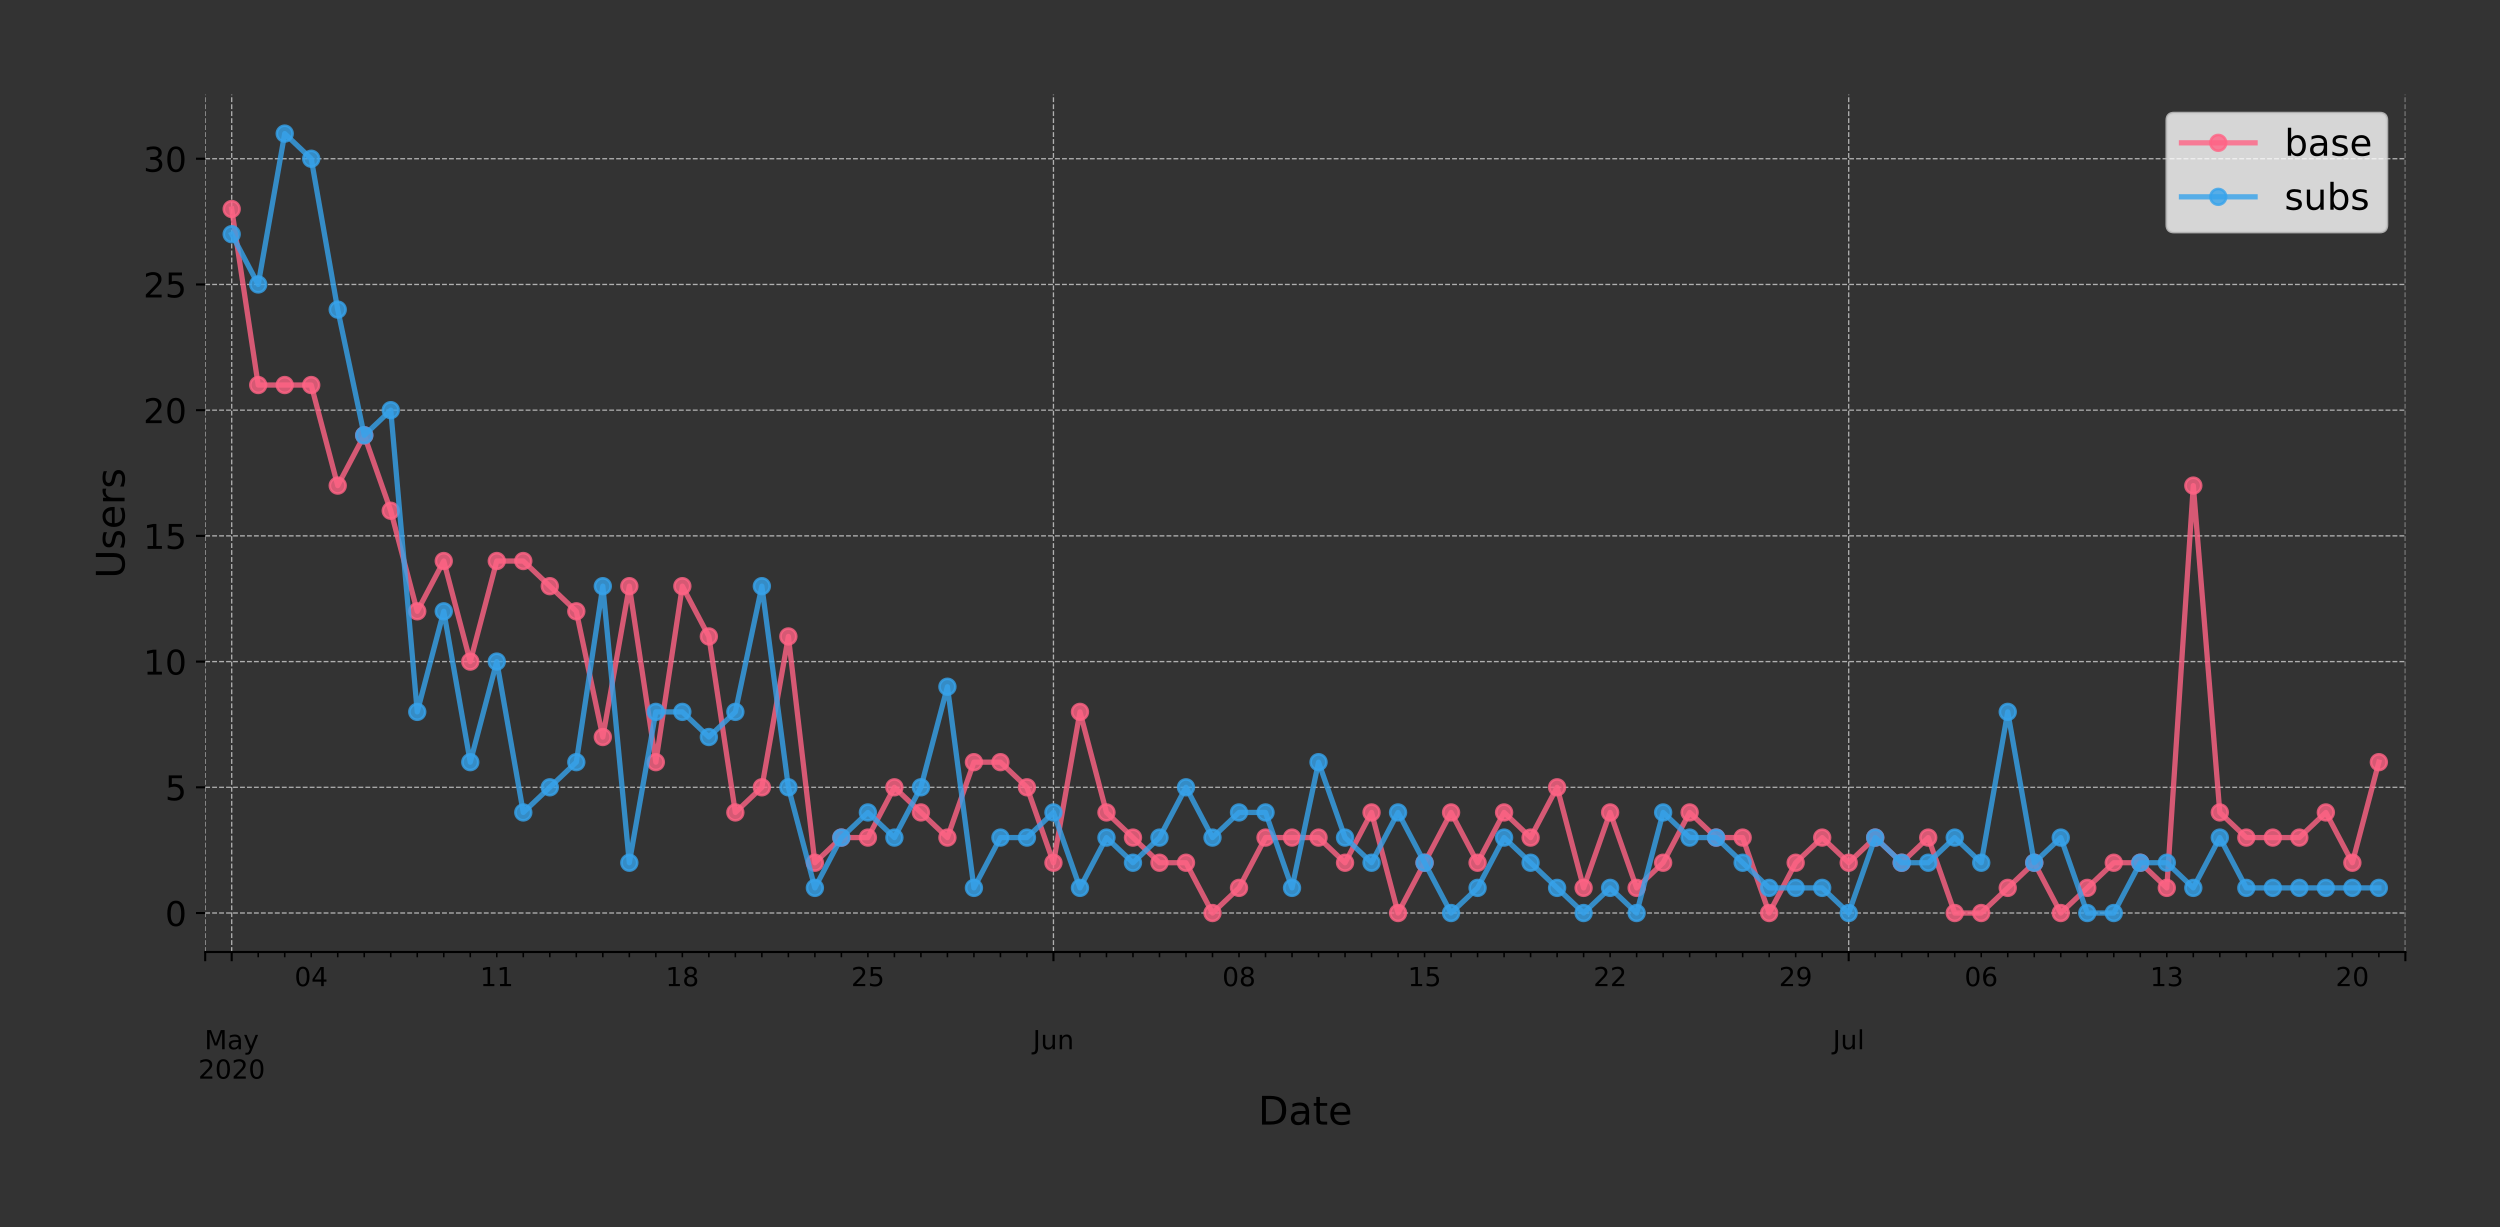 <?xml version="1.0" encoding="utf-8" standalone="no"?>
<!DOCTYPE svg PUBLIC "-//W3C//DTD SVG 1.1//EN"
  "http://www.w3.org/Graphics/SVG/1.1/DTD/svg11.dtd">
<!-- Created with matplotlib (https://matplotlib.org/) -->
<svg height="466.949pt" version="1.1" viewBox="0 0 951.06 466.949" width="951.06pt" xmlns="http://www.w3.org/2000/svg" xmlns:xlink="http://www.w3.org/1999/xlink">
 <rect x="0" y="0" width="951.06" height="466.949" fill="#333333" stroke="none"/>
 <defs>
  <style type="text/css">
*{stroke-linecap:butt;stroke-linejoin:round;}
  </style>
 </defs>
 <g id="figure_1">
  <g id="patch_1">
   <path d="M 0 466.949 
L 951.06 466.949 
L 951.06 0 
L 0 0 
z
" style="fill:none;"/>
  </g>
  <g id="axes_1">
   <g id="patch_2">
    <path d="M 78.06 362.16 
L 915.06 362.16 
L 915.06 36 
L 78.06 36 
z
" style="fill:none;"/>
   </g>
   <g id="matplotlib.axis_1">
    <g id="xtick_1">
     <g id="line2d_1">
      <path clip-path="url(#pb8df605acd)" d="M 78.06 362.16 
L 78.06 36 
" style="fill:none;stroke:#b0b0b0;stroke-dasharray:1.85,0.8;stroke-dashoffset:0;stroke-width:0.5;"/>
     </g>
     <g id="line2d_2">
      <defs>
       <path d="M 0 0 
L 0 3.5 
" id="m63740c9a60" style="stroke:#000000;stroke-width:0.8;"/>
      </defs>
      <g>
       <use style="stroke:#000000;stroke-width:0.8;" x="78.06" xlink:href="#m63740c9a60" y="362.16"/>
      </g>
     </g>
    </g>
    <g id="xtick_2">
     <g id="line2d_3">
      <path clip-path="url(#pb8df605acd)" d="M 88.144 362.16 
L 88.144 36 
" style="fill:none;stroke:#b0b0b0;stroke-dasharray:1.85,0.8;stroke-dashoffset:0;stroke-width:0.5;"/>
     </g>
     <g id="line2d_4">
      <g>
       <use style="stroke:#000000;stroke-width:0.8;" x="88.144" xlink:href="#m63740c9a60" y="362.16"/>
      </g>
     </g>
     <g id="text_1">
      <!--  -->
      <g transform="translate(88.144 376.758)scale(0.1 -0.1)"/>
      <!--  -->
      <g transform="translate(88.144 387.956)scale(0.1 -0.1)"/>
      <!-- May -->
      <defs>
       <path d="M 9.812 72.906 
L 24.516 72.906 
L 43.109 23.297 
L 61.812 72.906 
L 76.516 72.906 
L 76.516 0 
L 66.891 0 
L 66.891 64.016 
L 48.094 14.016 
L 38.188 14.016 
L 19.391 64.016 
L 19.391 0 
L 9.812 0 
z
" id="DejaVuSans-77"/>
       <path d="M 34.281 27.484 
Q 23.391 27.484 19.188 25 
Q 14.984 22.516 14.984 16.5 
Q 14.984 11.719 18.141 8.906 
Q 21.297 6.109 26.703 6.109 
Q 34.188 6.109 38.703 11.406 
Q 43.219 16.703 43.219 25.484 
L 43.219 27.484 
z
M 52.203 31.203 
L 52.203 0 
L 43.219 0 
L 43.219 8.297 
Q 40.141 3.328 35.547 0.953 
Q 30.953 -1.422 24.312 -1.422 
Q 15.922 -1.422 10.953 3.297 
Q 6 8.016 6 15.922 
Q 6 25.141 12.172 29.828 
Q 18.359 34.516 30.609 34.516 
L 43.219 34.516 
L 43.219 35.406 
Q 43.219 41.609 39.141 45 
Q 35.062 48.391 27.688 48.391 
Q 23 48.391 18.547 47.266 
Q 14.109 46.141 10.016 43.891 
L 10.016 52.203 
Q 14.938 54.109 19.578 55.047 
Q 24.219 56 28.609 56 
Q 40.484 56 46.344 49.844 
Q 52.203 43.703 52.203 31.203 
z
" id="DejaVuSans-97"/>
       <path d="M 32.172 -5.078 
Q 28.375 -14.844 24.75 -17.812 
Q 21.141 -20.797 15.094 -20.797 
L 7.906 -20.797 
L 7.906 -13.281 
L 13.188 -13.281 
Q 16.891 -13.281 18.938 -11.516 
Q 21 -9.766 23.484 -3.219 
L 25.094 0.875 
L 2.984 54.688 
L 12.5 54.688 
L 29.594 11.922 
L 46.688 54.688 
L 56.203 54.688 
z
" id="DejaVuSans-121"/>
      </defs>
      <g transform="translate(77.807 399.154)scale(0.1 -0.1)">
       <use xlink:href="#DejaVuSans-77"/>
       <use x="86.279" xlink:href="#DejaVuSans-97"/>
       <use x="147.559" xlink:href="#DejaVuSans-121"/>
      </g>
      <!-- 2020 -->
      <defs>
       <path d="M 19.188 8.297 
L 53.609 8.297 
L 53.609 0 
L 7.328 0 
L 7.328 8.297 
Q 12.938 14.109 22.625 23.891 
Q 32.328 33.688 34.812 36.531 
Q 39.547 41.844 41.422 45.531 
Q 43.312 49.219 43.312 52.781 
Q 43.312 58.594 39.234 62.25 
Q 35.156 65.922 28.609 65.922 
Q 23.969 65.922 18.812 64.312 
Q 13.672 62.703 7.812 59.422 
L 7.812 69.391 
Q 13.766 71.781 18.938 73 
Q 24.125 74.219 28.422 74.219 
Q 39.75 74.219 46.484 68.547 
Q 53.219 62.891 53.219 53.422 
Q 53.219 48.922 51.531 44.891 
Q 49.859 40.875 45.406 35.406 
Q 44.188 33.984 37.641 27.219 
Q 31.109 20.453 19.188 8.297 
z
" id="DejaVuSans-50"/>
       <path d="M 31.781 66.406 
Q 24.172 66.406 20.328 58.906 
Q 16.5 51.422 16.5 36.375 
Q 16.5 21.391 20.328 13.891 
Q 24.172 6.391 31.781 6.391 
Q 39.453 6.391 43.281 13.891 
Q 47.125 21.391 47.125 36.375 
Q 47.125 51.422 43.281 58.906 
Q 39.453 66.406 31.781 66.406 
z
M 31.781 74.219 
Q 44.047 74.219 50.516 64.516 
Q 56.984 54.828 56.984 36.375 
Q 56.984 17.969 50.516 8.266 
Q 44.047 -1.422 31.781 -1.422 
Q 19.531 -1.422 13.062 8.266 
Q 6.594 17.969 6.594 36.375 
Q 6.594 54.828 13.062 64.516 
Q 19.531 74.219 31.781 74.219 
z
" id="DejaVuSans-48"/>
      </defs>
      <g transform="translate(75.419 410.352)scale(0.1 -0.1)">
       <use xlink:href="#DejaVuSans-50"/>
       <use x="63.623" xlink:href="#DejaVuSans-48"/>
       <use x="127.246" xlink:href="#DejaVuSans-50"/>
       <use x="190.869" xlink:href="#DejaVuSans-48"/>
      </g>
     </g>
    </g>
    <g id="xtick_3">
     <g id="line2d_5">
      <path clip-path="url(#pb8df605acd)" d="M 400.758 362.16 
L 400.758 36 
" style="fill:none;stroke:#b0b0b0;stroke-dasharray:1.85,0.8;stroke-dashoffset:0;stroke-width:0.5;"/>
     </g>
     <g id="line2d_6">
      <g>
       <use style="stroke:#000000;stroke-width:0.8;" x="400.758" xlink:href="#m63740c9a60" y="362.16"/>
      </g>
     </g>
     <g id="text_2">
      <!--  -->
      <g transform="translate(400.758 376.758)scale(0.1 -0.1)"/>
      <!--  -->
      <g transform="translate(400.758 387.956)scale(0.1 -0.1)"/>
      <!-- Jun -->
      <defs>
       <path d="M 9.812 72.906 
L 19.672 72.906 
L 19.672 5.078 
Q 19.672 -8.109 14.672 -14.062 
Q 9.672 -20.016 -1.422 -20.016 
L -5.172 -20.016 
L -5.172 -11.719 
L -2.094 -11.719 
Q 4.438 -11.719 7.125 -8.047 
Q 9.812 -4.391 9.812 5.078 
z
" id="DejaVuSans-74"/>
       <path d="M 8.5 21.578 
L 8.5 54.688 
L 17.484 54.688 
L 17.484 21.922 
Q 17.484 14.156 20.5 10.266 
Q 23.531 6.391 29.594 6.391 
Q 36.859 6.391 41.078 11.031 
Q 45.312 15.672 45.312 23.688 
L 45.312 54.688 
L 54.297 54.688 
L 54.297 0 
L 45.312 0 
L 45.312 8.406 
Q 42.047 3.422 37.719 1 
Q 33.406 -1.422 27.688 -1.422 
Q 18.266 -1.422 13.375 4.438 
Q 8.5 10.297 8.5 21.578 
z
M 31.109 56 
z
" id="DejaVuSans-117"/>
       <path d="M 54.891 33.016 
L 54.891 0 
L 45.906 0 
L 45.906 32.719 
Q 45.906 40.484 42.875 44.328 
Q 39.844 48.188 33.797 48.188 
Q 26.516 48.188 22.312 43.547 
Q 18.109 38.922 18.109 30.906 
L 18.109 0 
L 9.078 0 
L 9.078 54.688 
L 18.109 54.688 
L 18.109 46.188 
Q 21.344 51.125 25.703 53.562 
Q 30.078 56 35.797 56 
Q 45.219 56 50.047 50.172 
Q 54.891 44.344 54.891 33.016 
z
" id="DejaVuSans-110"/>
      </defs>
      <g transform="translate(392.946 399.154)scale(0.1 -0.1)">
       <use xlink:href="#DejaVuSans-74"/>
       <use x="29.492" xlink:href="#DejaVuSans-117"/>
       <use x="92.871" xlink:href="#DejaVuSans-110"/>
      </g>
     </g>
    </g>
    <g id="xtick_4">
     <g id="line2d_7">
      <path clip-path="url(#pb8df605acd)" d="M 703.289 362.16 
L 703.289 36 
" style="fill:none;stroke:#b0b0b0;stroke-dasharray:1.85,0.8;stroke-dashoffset:0;stroke-width:0.5;"/>
     </g>
     <g id="line2d_8">
      <g>
       <use style="stroke:#000000;stroke-width:0.8;" x="703.289" xlink:href="#m63740c9a60" y="362.16"/>
      </g>
     </g>
     <g id="text_3">
      <!--  -->
      <g transform="translate(703.289 376.758)scale(0.1 -0.1)"/>
      <!--  -->
      <g transform="translate(703.289 387.956)scale(0.1 -0.1)"/>
      <!-- Jul -->
      <defs>
       <path d="M 9.422 75.984 
L 18.406 75.984 
L 18.406 0 
L 9.422 0 
z
" id="DejaVuSans-108"/>
      </defs>
      <g transform="translate(697.256 399.154)scale(0.1 -0.1)">
       <use xlink:href="#DejaVuSans-74"/>
       <use x="29.492" xlink:href="#DejaVuSans-117"/>
       <use x="92.871" xlink:href="#DejaVuSans-108"/>
      </g>
     </g>
    </g>
    <g id="xtick_5">
     <g id="line2d_9">
      <path clip-path="url(#pb8df605acd)" d="M 915.06 362.16 
L 915.06 36 
" style="fill:none;stroke:#b0b0b0;stroke-dasharray:1.85,0.8;stroke-dashoffset:0;stroke-width:0.5;"/>
     </g>
     <g id="line2d_10">
      <g>
       <use style="stroke:#000000;stroke-width:0.8;" x="915.06" xlink:href="#m63740c9a60" y="362.16"/>
      </g>
     </g>
    </g>
    <g id="xtick_6">
     <g id="line2d_11">
      <defs>
       <path d="M 0 0 
L 0 2 
" id="ma8a22916ae" style="stroke:#000000;stroke-width:0.6;"/>
      </defs>
      <g>
       <use style="stroke:#000000;stroke-width:0.6;" x="98.228" xlink:href="#ma8a22916ae" y="362.16"/>
      </g>
     </g>
    </g>
    <g id="xtick_7">
     <g id="line2d_12">
      <g>
       <use style="stroke:#000000;stroke-width:0.6;" x="108.313" xlink:href="#ma8a22916ae" y="362.16"/>
      </g>
     </g>
    </g>
    <g id="xtick_8">
     <g id="line2d_13">
      <g>
       <use style="stroke:#000000;stroke-width:0.6;" x="118.397" xlink:href="#ma8a22916ae" y="362.16"/>
      </g>
     </g>
     <g id="text_4">
      <!-- 04 -->
      <defs>
       <path d="M 37.797 64.312 
L 12.891 25.391 
L 37.797 25.391 
z
M 35.203 72.906 
L 47.609 72.906 
L 47.609 25.391 
L 58.016 25.391 
L 58.016 17.188 
L 47.609 17.188 
L 47.609 0 
L 37.797 0 
L 37.797 17.188 
L 4.891 17.188 
L 4.891 26.703 
z
" id="DejaVuSans-52"/>
      </defs>
      <g transform="translate(112.035 375.158)scale(0.1 -0.1)">
       <use xlink:href="#DejaVuSans-48"/>
       <use x="63.623" xlink:href="#DejaVuSans-52"/>
      </g>
     </g>
    </g>
    <g id="xtick_9">
     <g id="line2d_14">
      <g>
       <use style="stroke:#000000;stroke-width:0.6;" x="128.481" xlink:href="#ma8a22916ae" y="362.16"/>
      </g>
     </g>
    </g>
    <g id="xtick_10">
     <g id="line2d_15">
      <g>
       <use style="stroke:#000000;stroke-width:0.6;" x="138.566" xlink:href="#ma8a22916ae" y="362.16"/>
      </g>
     </g>
    </g>
    <g id="xtick_11">
     <g id="line2d_16">
      <g>
       <use style="stroke:#000000;stroke-width:0.6;" x="148.65" xlink:href="#ma8a22916ae" y="362.16"/>
      </g>
     </g>
    </g>
    <g id="xtick_12">
     <g id="line2d_17">
      <g>
       <use style="stroke:#000000;stroke-width:0.6;" x="158.734" xlink:href="#ma8a22916ae" y="362.16"/>
      </g>
     </g>
    </g>
    <g id="xtick_13">
     <g id="line2d_18">
      <g>
       <use style="stroke:#000000;stroke-width:0.6;" x="168.819" xlink:href="#ma8a22916ae" y="362.16"/>
      </g>
     </g>
    </g>
    <g id="xtick_14">
     <g id="line2d_19">
      <g>
       <use style="stroke:#000000;stroke-width:0.6;" x="178.903" xlink:href="#ma8a22916ae" y="362.16"/>
      </g>
     </g>
    </g>
    <g id="xtick_15">
     <g id="line2d_20">
      <g>
       <use style="stroke:#000000;stroke-width:0.6;" x="188.987" xlink:href="#ma8a22916ae" y="362.16"/>
      </g>
     </g>
     <g id="text_5">
      <!-- 11 -->
      <defs>
       <path d="M 12.406 8.297 
L 28.516 8.297 
L 28.516 63.922 
L 10.984 60.406 
L 10.984 69.391 
L 28.422 72.906 
L 38.281 72.906 
L 38.281 8.297 
L 54.391 8.297 
L 54.391 0 
L 12.406 0 
z
" id="DejaVuSans-49"/>
      </defs>
      <g transform="translate(182.625 375.158)scale(0.1 -0.1)">
       <use xlink:href="#DejaVuSans-49"/>
       <use x="63.623" xlink:href="#DejaVuSans-49"/>
      </g>
     </g>
    </g>
    <g id="xtick_16">
     <g id="line2d_21">
      <g>
       <use style="stroke:#000000;stroke-width:0.6;" x="199.072" xlink:href="#ma8a22916ae" y="362.16"/>
      </g>
     </g>
    </g>
    <g id="xtick_17">
     <g id="line2d_22">
      <g>
       <use style="stroke:#000000;stroke-width:0.6;" x="209.156" xlink:href="#ma8a22916ae" y="362.16"/>
      </g>
     </g>
    </g>
    <g id="xtick_18">
     <g id="line2d_23">
      <g>
       <use style="stroke:#000000;stroke-width:0.6;" x="219.24" xlink:href="#ma8a22916ae" y="362.16"/>
      </g>
     </g>
    </g>
    <g id="xtick_19">
     <g id="line2d_24">
      <g>
       <use style="stroke:#000000;stroke-width:0.6;" x="229.325" xlink:href="#ma8a22916ae" y="362.16"/>
      </g>
     </g>
    </g>
    <g id="xtick_20">
     <g id="line2d_25">
      <g>
       <use style="stroke:#000000;stroke-width:0.6;" x="239.409" xlink:href="#ma8a22916ae" y="362.16"/>
      </g>
     </g>
    </g>
    <g id="xtick_21">
     <g id="line2d_26">
      <g>
       <use style="stroke:#000000;stroke-width:0.6;" x="249.493" xlink:href="#ma8a22916ae" y="362.16"/>
      </g>
     </g>
    </g>
    <g id="xtick_22">
     <g id="line2d_27">
      <g>
       <use style="stroke:#000000;stroke-width:0.6;" x="259.578" xlink:href="#ma8a22916ae" y="362.16"/>
      </g>
     </g>
     <g id="text_6">
      <!-- 18 -->
      <defs>
       <path d="M 31.781 34.625 
Q 24.75 34.625 20.719 30.859 
Q 16.703 27.094 16.703 20.516 
Q 16.703 13.922 20.719 10.156 
Q 24.75 6.391 31.781 6.391 
Q 38.812 6.391 42.859 10.172 
Q 46.922 13.969 46.922 20.516 
Q 46.922 27.094 42.891 30.859 
Q 38.875 34.625 31.781 34.625 
z
M 21.922 38.812 
Q 15.578 40.375 12.031 44.719 
Q 8.5 49.078 8.5 55.328 
Q 8.5 64.062 14.719 69.141 
Q 20.953 74.219 31.781 74.219 
Q 42.672 74.219 48.875 69.141 
Q 55.078 64.062 55.078 55.328 
Q 55.078 49.078 51.531 44.719 
Q 48 40.375 41.703 38.812 
Q 48.828 37.156 52.797 32.312 
Q 56.781 27.484 56.781 20.516 
Q 56.781 9.906 50.312 4.234 
Q 43.844 -1.422 31.781 -1.422 
Q 19.734 -1.422 13.25 4.234 
Q 6.781 9.906 6.781 20.516 
Q 6.781 27.484 10.781 32.312 
Q 14.797 37.156 21.922 38.812 
z
M 18.312 54.391 
Q 18.312 48.734 21.844 45.562 
Q 25.391 42.391 31.781 42.391 
Q 38.141 42.391 41.719 45.562 
Q 45.312 48.734 45.312 54.391 
Q 45.312 60.062 41.719 63.234 
Q 38.141 66.406 31.781 66.406 
Q 25.391 66.406 21.844 63.234 
Q 18.312 60.062 18.312 54.391 
z
" id="DejaVuSans-56"/>
      </defs>
      <g transform="translate(253.215 375.158)scale(0.1 -0.1)">
       <use xlink:href="#DejaVuSans-49"/>
       <use x="63.623" xlink:href="#DejaVuSans-56"/>
      </g>
     </g>
    </g>
    <g id="xtick_23">
     <g id="line2d_28">
      <g>
       <use style="stroke:#000000;stroke-width:0.6;" x="269.662" xlink:href="#ma8a22916ae" y="362.16"/>
      </g>
     </g>
    </g>
    <g id="xtick_24">
     <g id="line2d_29">
      <g>
       <use style="stroke:#000000;stroke-width:0.6;" x="279.746" xlink:href="#ma8a22916ae" y="362.16"/>
      </g>
     </g>
    </g>
    <g id="xtick_25">
     <g id="line2d_30">
      <g>
       <use style="stroke:#000000;stroke-width:0.6;" x="289.831" xlink:href="#ma8a22916ae" y="362.16"/>
      </g>
     </g>
    </g>
    <g id="xtick_26">
     <g id="line2d_31">
      <g>
       <use style="stroke:#000000;stroke-width:0.6;" x="299.915" xlink:href="#ma8a22916ae" y="362.16"/>
      </g>
     </g>
    </g>
    <g id="xtick_27">
     <g id="line2d_32">
      <g>
       <use style="stroke:#000000;stroke-width:0.6;" x="309.999" xlink:href="#ma8a22916ae" y="362.16"/>
      </g>
     </g>
    </g>
    <g id="xtick_28">
     <g id="line2d_33">
      <g>
       <use style="stroke:#000000;stroke-width:0.6;" x="320.084" xlink:href="#ma8a22916ae" y="362.16"/>
      </g>
     </g>
    </g>
    <g id="xtick_29">
     <g id="line2d_34">
      <g>
       <use style="stroke:#000000;stroke-width:0.6;" x="330.168" xlink:href="#ma8a22916ae" y="362.16"/>
      </g>
     </g>
     <g id="text_7">
      <!-- 25 -->
      <defs>
       <path d="M 10.797 72.906 
L 49.516 72.906 
L 49.516 64.594 
L 19.828 64.594 
L 19.828 46.734 
Q 21.969 47.469 24.109 47.828 
Q 26.266 48.188 28.422 48.188 
Q 40.625 48.188 47.75 41.5 
Q 54.891 34.812 54.891 23.391 
Q 54.891 11.625 47.562 5.094 
Q 40.234 -1.422 26.906 -1.422 
Q 22.312 -1.422 17.547 -0.641 
Q 12.797 0.141 7.719 1.703 
L 7.719 11.625 
Q 12.109 9.234 16.797 8.062 
Q 21.484 6.891 26.703 6.891 
Q 35.156 6.891 40.078 11.328 
Q 45.016 15.766 45.016 23.391 
Q 45.016 31 40.078 35.438 
Q 35.156 39.891 26.703 39.891 
Q 22.75 39.891 18.812 39.016 
Q 14.891 38.141 10.797 36.281 
z
" id="DejaVuSans-53"/>
      </defs>
      <g transform="translate(323.806 375.158)scale(0.1 -0.1)">
       <use xlink:href="#DejaVuSans-50"/>
       <use x="63.623" xlink:href="#DejaVuSans-53"/>
      </g>
     </g>
    </g>
    <g id="xtick_30">
     <g id="line2d_35">
      <g>
       <use style="stroke:#000000;stroke-width:0.6;" x="340.252" xlink:href="#ma8a22916ae" y="362.16"/>
      </g>
     </g>
    </g>
    <g id="xtick_31">
     <g id="line2d_36">
      <g>
       <use style="stroke:#000000;stroke-width:0.6;" x="350.337" xlink:href="#ma8a22916ae" y="362.16"/>
      </g>
     </g>
    </g>
    <g id="xtick_32">
     <g id="line2d_37">
      <g>
       <use style="stroke:#000000;stroke-width:0.6;" x="360.421" xlink:href="#ma8a22916ae" y="362.16"/>
      </g>
     </g>
    </g>
    <g id="xtick_33">
     <g id="line2d_38">
      <g>
       <use style="stroke:#000000;stroke-width:0.6;" x="370.505" xlink:href="#ma8a22916ae" y="362.16"/>
      </g>
     </g>
    </g>
    <g id="xtick_34">
     <g id="line2d_39">
      <g>
       <use style="stroke:#000000;stroke-width:0.6;" x="380.59" xlink:href="#ma8a22916ae" y="362.16"/>
      </g>
     </g>
    </g>
    <g id="xtick_35">
     <g id="line2d_40">
      <g>
       <use style="stroke:#000000;stroke-width:0.6;" x="390.674" xlink:href="#ma8a22916ae" y="362.16"/>
      </g>
     </g>
    </g>
    <g id="xtick_36">
     <g id="line2d_41">
      <g>
       <use style="stroke:#000000;stroke-width:0.6;" x="410.843" xlink:href="#ma8a22916ae" y="362.16"/>
      </g>
     </g>
    </g>
    <g id="xtick_37">
     <g id="line2d_42">
      <g>
       <use style="stroke:#000000;stroke-width:0.6;" x="420.927" xlink:href="#ma8a22916ae" y="362.16"/>
      </g>
     </g>
    </g>
    <g id="xtick_38">
     <g id="line2d_43">
      <g>
       <use style="stroke:#000000;stroke-width:0.6;" x="431.011" xlink:href="#ma8a22916ae" y="362.16"/>
      </g>
     </g>
    </g>
    <g id="xtick_39">
     <g id="line2d_44">
      <g>
       <use style="stroke:#000000;stroke-width:0.6;" x="441.096" xlink:href="#ma8a22916ae" y="362.16"/>
      </g>
     </g>
    </g>
    <g id="xtick_40">
     <g id="line2d_45">
      <g>
       <use style="stroke:#000000;stroke-width:0.6;" x="451.18" xlink:href="#ma8a22916ae" y="362.16"/>
      </g>
     </g>
    </g>
    <g id="xtick_41">
     <g id="line2d_46">
      <g>
       <use style="stroke:#000000;stroke-width:0.6;" x="461.265" xlink:href="#ma8a22916ae" y="362.16"/>
      </g>
     </g>
    </g>
    <g id="xtick_42">
     <g id="line2d_47">
      <g>
       <use style="stroke:#000000;stroke-width:0.6;" x="471.349" xlink:href="#ma8a22916ae" y="362.16"/>
      </g>
     </g>
     <g id="text_8">
      <!-- 08 -->
      <g transform="translate(464.986 375.158)scale(0.1 -0.1)">
       <use xlink:href="#DejaVuSans-48"/>
       <use x="63.623" xlink:href="#DejaVuSans-56"/>
      </g>
     </g>
    </g>
    <g id="xtick_43">
     <g id="line2d_48">
      <g>
       <use style="stroke:#000000;stroke-width:0.6;" x="481.433" xlink:href="#ma8a22916ae" y="362.16"/>
      </g>
     </g>
    </g>
    <g id="xtick_44">
     <g id="line2d_49">
      <g>
       <use style="stroke:#000000;stroke-width:0.6;" x="491.518" xlink:href="#ma8a22916ae" y="362.16"/>
      </g>
     </g>
    </g>
    <g id="xtick_45">
     <g id="line2d_50">
      <g>
       <use style="stroke:#000000;stroke-width:0.6;" x="501.602" xlink:href="#ma8a22916ae" y="362.16"/>
      </g>
     </g>
    </g>
    <g id="xtick_46">
     <g id="line2d_51">
      <g>
       <use style="stroke:#000000;stroke-width:0.6;" x="511.686" xlink:href="#ma8a22916ae" y="362.16"/>
      </g>
     </g>
    </g>
    <g id="xtick_47">
     <g id="line2d_52">
      <g>
       <use style="stroke:#000000;stroke-width:0.6;" x="521.771" xlink:href="#ma8a22916ae" y="362.16"/>
      </g>
     </g>
    </g>
    <g id="xtick_48">
     <g id="line2d_53">
      <g>
       <use style="stroke:#000000;stroke-width:0.6;" x="531.855" xlink:href="#ma8a22916ae" y="362.16"/>
      </g>
     </g>
    </g>
    <g id="xtick_49">
     <g id="line2d_54">
      <g>
       <use style="stroke:#000000;stroke-width:0.6;" x="541.939" xlink:href="#ma8a22916ae" y="362.16"/>
      </g>
     </g>
     <g id="text_9">
      <!-- 15 -->
      <g transform="translate(535.577 375.158)scale(0.1 -0.1)">
       <use xlink:href="#DejaVuSans-49"/>
       <use x="63.623" xlink:href="#DejaVuSans-53"/>
      </g>
     </g>
    </g>
    <g id="xtick_50">
     <g id="line2d_55">
      <g>
       <use style="stroke:#000000;stroke-width:0.6;" x="552.024" xlink:href="#ma8a22916ae" y="362.16"/>
      </g>
     </g>
    </g>
    <g id="xtick_51">
     <g id="line2d_56">
      <g>
       <use style="stroke:#000000;stroke-width:0.6;" x="562.108" xlink:href="#ma8a22916ae" y="362.16"/>
      </g>
     </g>
    </g>
    <g id="xtick_52">
     <g id="line2d_57">
      <g>
       <use style="stroke:#000000;stroke-width:0.6;" x="572.192" xlink:href="#ma8a22916ae" y="362.16"/>
      </g>
     </g>
    </g>
    <g id="xtick_53">
     <g id="line2d_58">
      <g>
       <use style="stroke:#000000;stroke-width:0.6;" x="582.277" xlink:href="#ma8a22916ae" y="362.16"/>
      </g>
     </g>
    </g>
    <g id="xtick_54">
     <g id="line2d_59">
      <g>
       <use style="stroke:#000000;stroke-width:0.6;" x="592.361" xlink:href="#ma8a22916ae" y="362.16"/>
      </g>
     </g>
    </g>
    <g id="xtick_55">
     <g id="line2d_60">
      <g>
       <use style="stroke:#000000;stroke-width:0.6;" x="602.445" xlink:href="#ma8a22916ae" y="362.16"/>
      </g>
     </g>
    </g>
    <g id="xtick_56">
     <g id="line2d_61">
      <g>
       <use style="stroke:#000000;stroke-width:0.6;" x="612.53" xlink:href="#ma8a22916ae" y="362.16"/>
      </g>
     </g>
     <g id="text_10">
      <!-- 22 -->
      <g transform="translate(606.167 375.158)scale(0.1 -0.1)">
       <use xlink:href="#DejaVuSans-50"/>
       <use x="63.623" xlink:href="#DejaVuSans-50"/>
      </g>
     </g>
    </g>
    <g id="xtick_57">
     <g id="line2d_62">
      <g>
       <use style="stroke:#000000;stroke-width:0.6;" x="622.614" xlink:href="#ma8a22916ae" y="362.16"/>
      </g>
     </g>
    </g>
    <g id="xtick_58">
     <g id="line2d_63">
      <g>
       <use style="stroke:#000000;stroke-width:0.6;" x="632.698" xlink:href="#ma8a22916ae" y="362.16"/>
      </g>
     </g>
    </g>
    <g id="xtick_59">
     <g id="line2d_64">
      <g>
       <use style="stroke:#000000;stroke-width:0.6;" x="642.783" xlink:href="#ma8a22916ae" y="362.16"/>
      </g>
     </g>
    </g>
    <g id="xtick_60">
     <g id="line2d_65">
      <g>
       <use style="stroke:#000000;stroke-width:0.6;" x="652.867" xlink:href="#ma8a22916ae" y="362.16"/>
      </g>
     </g>
    </g>
    <g id="xtick_61">
     <g id="line2d_66">
      <g>
       <use style="stroke:#000000;stroke-width:0.6;" x="662.951" xlink:href="#ma8a22916ae" y="362.16"/>
      </g>
     </g>
    </g>
    <g id="xtick_62">
     <g id="line2d_67">
      <g>
       <use style="stroke:#000000;stroke-width:0.6;" x="673.036" xlink:href="#ma8a22916ae" y="362.16"/>
      </g>
     </g>
    </g>
    <g id="xtick_63">
     <g id="line2d_68">
      <g>
       <use style="stroke:#000000;stroke-width:0.6;" x="683.12" xlink:href="#ma8a22916ae" y="362.16"/>
      </g>
     </g>
     <g id="text_11">
      <!-- 29 -->
      <defs>
       <path d="M 10.984 1.516 
L 10.984 10.5 
Q 14.703 8.734 18.5 7.812 
Q 22.312 6.891 25.984 6.891 
Q 35.75 6.891 40.891 13.453 
Q 46.047 20.016 46.781 33.406 
Q 43.953 29.203 39.594 26.953 
Q 35.25 24.703 29.984 24.703 
Q 19.047 24.703 12.672 31.312 
Q 6.297 37.938 6.297 49.422 
Q 6.297 60.641 12.938 67.422 
Q 19.578 74.219 30.609 74.219 
Q 43.266 74.219 49.922 64.516 
Q 56.594 54.828 56.594 36.375 
Q 56.594 19.141 48.406 8.859 
Q 40.234 -1.422 26.422 -1.422 
Q 22.703 -1.422 18.891 -0.688 
Q 15.094 0.047 10.984 1.516 
z
M 30.609 32.422 
Q 37.25 32.422 41.125 36.953 
Q 45.016 41.5 45.016 49.422 
Q 45.016 57.281 41.125 61.844 
Q 37.25 66.406 30.609 66.406 
Q 23.969 66.406 20.094 61.844 
Q 16.219 57.281 16.219 49.422 
Q 16.219 41.5 20.094 36.953 
Q 23.969 32.422 30.609 32.422 
z
" id="DejaVuSans-57"/>
      </defs>
      <g transform="translate(676.757 375.158)scale(0.1 -0.1)">
       <use xlink:href="#DejaVuSans-50"/>
       <use x="63.623" xlink:href="#DejaVuSans-57"/>
      </g>
     </g>
    </g>
    <g id="xtick_64">
     <g id="line2d_69">
      <g>
       <use style="stroke:#000000;stroke-width:0.6;" x="693.204" xlink:href="#ma8a22916ae" y="362.16"/>
      </g>
     </g>
    </g>
    <g id="xtick_65">
     <g id="line2d_70">
      <g>
       <use style="stroke:#000000;stroke-width:0.6;" x="713.373" xlink:href="#ma8a22916ae" y="362.16"/>
      </g>
     </g>
    </g>
    <g id="xtick_66">
     <g id="line2d_71">
      <g>
       <use style="stroke:#000000;stroke-width:0.6;" x="723.457" xlink:href="#ma8a22916ae" y="362.16"/>
      </g>
     </g>
    </g>
    <g id="xtick_67">
     <g id="line2d_72">
      <g>
       <use style="stroke:#000000;stroke-width:0.6;" x="733.542" xlink:href="#ma8a22916ae" y="362.16"/>
      </g>
     </g>
    </g>
    <g id="xtick_68">
     <g id="line2d_73">
      <g>
       <use style="stroke:#000000;stroke-width:0.6;" x="743.626" xlink:href="#ma8a22916ae" y="362.16"/>
      </g>
     </g>
    </g>
    <g id="xtick_69">
     <g id="line2d_74">
      <g>
       <use style="stroke:#000000;stroke-width:0.6;" x="753.71" xlink:href="#ma8a22916ae" y="362.16"/>
      </g>
     </g>
     <g id="text_12">
      <!-- 06 -->
      <defs>
       <path d="M 33.016 40.375 
Q 26.375 40.375 22.484 35.828 
Q 18.609 31.297 18.609 23.391 
Q 18.609 15.531 22.484 10.953 
Q 26.375 6.391 33.016 6.391 
Q 39.656 6.391 43.531 10.953 
Q 47.406 15.531 47.406 23.391 
Q 47.406 31.297 43.531 35.828 
Q 39.656 40.375 33.016 40.375 
z
M 52.594 71.297 
L 52.594 62.312 
Q 48.875 64.062 45.094 64.984 
Q 41.312 65.922 37.594 65.922 
Q 27.828 65.922 22.672 59.328 
Q 17.531 52.734 16.797 39.406 
Q 19.672 43.656 24.016 45.922 
Q 28.375 48.188 33.594 48.188 
Q 44.578 48.188 50.953 41.516 
Q 57.328 34.859 57.328 23.391 
Q 57.328 12.156 50.688 5.359 
Q 44.047 -1.422 33.016 -1.422 
Q 20.359 -1.422 13.672 8.266 
Q 6.984 17.969 6.984 36.375 
Q 6.984 53.656 15.188 63.938 
Q 23.391 74.219 37.203 74.219 
Q 40.922 74.219 44.703 73.484 
Q 48.484 72.75 52.594 71.297 
z
" id="DejaVuSans-54"/>
      </defs>
      <g transform="translate(747.348 375.158)scale(0.1 -0.1)">
       <use xlink:href="#DejaVuSans-48"/>
       <use x="63.623" xlink:href="#DejaVuSans-54"/>
      </g>
     </g>
    </g>
    <g id="xtick_70">
     <g id="line2d_75">
      <g>
       <use style="stroke:#000000;stroke-width:0.6;" x="763.795" xlink:href="#ma8a22916ae" y="362.16"/>
      </g>
     </g>
    </g>
    <g id="xtick_71">
     <g id="line2d_76">
      <g>
       <use style="stroke:#000000;stroke-width:0.6;" x="773.879" xlink:href="#ma8a22916ae" y="362.16"/>
      </g>
     </g>
    </g>
    <g id="xtick_72">
     <g id="line2d_77">
      <g>
       <use style="stroke:#000000;stroke-width:0.6;" x="783.963" xlink:href="#ma8a22916ae" y="362.16"/>
      </g>
     </g>
    </g>
    <g id="xtick_73">
     <g id="line2d_78">
      <g>
       <use style="stroke:#000000;stroke-width:0.6;" x="794.048" xlink:href="#ma8a22916ae" y="362.16"/>
      </g>
     </g>
    </g>
    <g id="xtick_74">
     <g id="line2d_79">
      <g>
       <use style="stroke:#000000;stroke-width:0.6;" x="804.132" xlink:href="#ma8a22916ae" y="362.16"/>
      </g>
     </g>
    </g>
    <g id="xtick_75">
     <g id="line2d_80">
      <g>
       <use style="stroke:#000000;stroke-width:0.6;" x="814.216" xlink:href="#ma8a22916ae" y="362.16"/>
      </g>
     </g>
    </g>
    <g id="xtick_76">
     <g id="line2d_81">
      <g>
       <use style="stroke:#000000;stroke-width:0.6;" x="824.301" xlink:href="#ma8a22916ae" y="362.16"/>
      </g>
     </g>
     <g id="text_13">
      <!-- 13 -->
      <defs>
       <path d="M 40.578 39.312 
Q 47.656 37.797 51.625 33 
Q 55.609 28.219 55.609 21.188 
Q 55.609 10.406 48.188 4.484 
Q 40.766 -1.422 27.094 -1.422 
Q 22.516 -1.422 17.656 -0.516 
Q 12.797 0.391 7.625 2.203 
L 7.625 11.719 
Q 11.719 9.328 16.594 8.109 
Q 21.484 6.891 26.812 6.891 
Q 36.078 6.891 40.938 10.547 
Q 45.797 14.203 45.797 21.188 
Q 45.797 27.641 41.281 31.266 
Q 36.766 34.906 28.719 34.906 
L 20.219 34.906 
L 20.219 43.016 
L 29.109 43.016 
Q 36.375 43.016 40.234 45.922 
Q 44.094 48.828 44.094 54.297 
Q 44.094 59.906 40.109 62.906 
Q 36.141 65.922 28.719 65.922 
Q 24.656 65.922 20.016 65.031 
Q 15.375 64.156 9.812 62.312 
L 9.812 71.094 
Q 15.438 72.656 20.344 73.438 
Q 25.25 74.219 29.594 74.219 
Q 40.828 74.219 47.359 69.109 
Q 53.906 64.016 53.906 55.328 
Q 53.906 49.266 50.438 45.094 
Q 46.969 40.922 40.578 39.312 
z
" id="DejaVuSans-51"/>
      </defs>
      <g transform="translate(817.938 375.158)scale(0.1 -0.1)">
       <use xlink:href="#DejaVuSans-49"/>
       <use x="63.623" xlink:href="#DejaVuSans-51"/>
      </g>
     </g>
    </g>
    <g id="xtick_77">
     <g id="line2d_82">
      <g>
       <use style="stroke:#000000;stroke-width:0.6;" x="834.385" xlink:href="#ma8a22916ae" y="362.16"/>
      </g>
     </g>
    </g>
    <g id="xtick_78">
     <g id="line2d_83">
      <g>
       <use style="stroke:#000000;stroke-width:0.6;" x="844.469" xlink:href="#ma8a22916ae" y="362.16"/>
      </g>
     </g>
    </g>
    <g id="xtick_79">
     <g id="line2d_84">
      <g>
       <use style="stroke:#000000;stroke-width:0.6;" x="854.554" xlink:href="#ma8a22916ae" y="362.16"/>
      </g>
     </g>
    </g>
    <g id="xtick_80">
     <g id="line2d_85">
      <g>
       <use style="stroke:#000000;stroke-width:0.6;" x="864.638" xlink:href="#ma8a22916ae" y="362.16"/>
      </g>
     </g>
    </g>
    <g id="xtick_81">
     <g id="line2d_86">
      <g>
       <use style="stroke:#000000;stroke-width:0.6;" x="874.722" xlink:href="#ma8a22916ae" y="362.16"/>
      </g>
     </g>
    </g>
    <g id="xtick_82">
     <g id="line2d_87">
      <g>
       <use style="stroke:#000000;stroke-width:0.6;" x="884.807" xlink:href="#ma8a22916ae" y="362.16"/>
      </g>
     </g>
    </g>
    <g id="xtick_83">
     <g id="line2d_88">
      <g>
       <use style="stroke:#000000;stroke-width:0.6;" x="894.891" xlink:href="#ma8a22916ae" y="362.16"/>
      </g>
     </g>
     <g id="text_14">
      <!-- 20 -->
      <g transform="translate(888.529 375.158)scale(0.1 -0.1)">
       <use xlink:href="#DejaVuSans-50"/>
       <use x="63.623" xlink:href="#DejaVuSans-48"/>
      </g>
     </g>
    </g>
    <g id="xtick_84">
     <g id="line2d_89">
      <g>
       <use style="stroke:#000000;stroke-width:0.6;" x="904.975" xlink:href="#ma8a22916ae" y="362.16"/>
      </g>
     </g>
    </g>
    <g id="text_15">
     <!-- Date -->
     <defs>
      <path d="M 19.672 64.797 
L 19.672 8.109 
L 31.594 8.109 
Q 46.688 8.109 53.688 14.938 
Q 60.688 21.781 60.688 36.531 
Q 60.688 51.172 53.688 57.984 
Q 46.688 64.797 31.594 64.797 
z
M 9.812 72.906 
L 30.078 72.906 
Q 51.266 72.906 61.172 64.094 
Q 71.094 55.281 71.094 36.531 
Q 71.094 17.672 61.125 8.828 
Q 51.172 0 30.078 0 
L 9.812 0 
z
" id="DejaVuSans-68"/>
      <path d="M 18.312 70.219 
L 18.312 54.688 
L 36.812 54.688 
L 36.812 47.703 
L 18.312 47.703 
L 18.312 18.016 
Q 18.312 11.328 20.141 9.422 
Q 21.969 7.516 27.594 7.516 
L 36.812 7.516 
L 36.812 0 
L 27.594 0 
Q 17.188 0 13.234 3.875 
Q 9.281 7.766 9.281 18.016 
L 9.281 47.703 
L 2.688 47.703 
L 2.688 54.688 
L 9.281 54.688 
L 9.281 70.219 
z
" id="DejaVuSans-116"/>
      <path d="M 56.203 29.594 
L 56.203 25.203 
L 14.891 25.203 
Q 15.484 15.922 20.484 11.062 
Q 25.484 6.203 34.422 6.203 
Q 39.594 6.203 44.453 7.469 
Q 49.312 8.734 54.109 11.281 
L 54.109 2.781 
Q 49.266 0.734 44.188 -0.344 
Q 39.109 -1.422 33.891 -1.422 
Q 20.797 -1.422 13.156 6.188 
Q 5.516 13.812 5.516 26.812 
Q 5.516 40.234 12.766 48.109 
Q 20.016 56 32.328 56 
Q 43.359 56 49.781 48.891 
Q 56.203 41.797 56.203 29.594 
z
M 47.219 32.234 
Q 47.125 39.594 43.094 43.984 
Q 39.062 48.391 32.422 48.391 
Q 24.906 48.391 20.391 44.141 
Q 15.875 39.891 15.188 32.172 
z
" id="DejaVuSans-101"/>
     </defs>
     <g transform="translate(478.634 427.829)scale(0.15 -0.15)">
      <use xlink:href="#DejaVuSans-68"/>
      <use x="77.002" xlink:href="#DejaVuSans-97"/>
      <use x="138.281" xlink:href="#DejaVuSans-116"/>
      <use x="177.49" xlink:href="#DejaVuSans-101"/>
     </g>
    </g>
   </g>
   <g id="matplotlib.axis_2">
    <g id="ytick_1">
     <g id="line2d_90">
      <path clip-path="url(#pb8df605acd)" d="M 78.06 347.335 
L 915.06 347.335 
" style="fill:none;stroke:#b0b0b0;stroke-dasharray:1.85,0.8;stroke-dashoffset:0;stroke-width:0.5;"/>
     </g>
     <g id="line2d_91">
      <defs>
       <path d="M 0 0 
L -3.5 0 
" id="me3daf66a4d" style="stroke:#000000;stroke-width:0.8;"/>
      </defs>
      <g>
       <use style="stroke:#000000;stroke-width:0.8;" x="78.06" xlink:href="#me3daf66a4d" y="347.335"/>
      </g>
     </g>
     <g id="text_16">
      <!-- 0 -->
      <g transform="translate(62.788 352.274)scale(0.13 -0.13)">
       <use xlink:href="#DejaVuSans-48"/>
      </g>
     </g>
    </g>
    <g id="ytick_2">
     <g id="line2d_92">
      <path clip-path="url(#pb8df605acd)" d="M 78.06 299.51 
L 915.06 299.51 
" style="fill:none;stroke:#b0b0b0;stroke-dasharray:1.85,0.8;stroke-dashoffset:0;stroke-width:0.5;"/>
     </g>
     <g id="line2d_93">
      <g>
       <use style="stroke:#000000;stroke-width:0.8;" x="78.06" xlink:href="#me3daf66a4d" y="299.51"/>
      </g>
     </g>
     <g id="text_17">
      <!-- 5 -->
      <g transform="translate(62.788 304.449)scale(0.13 -0.13)">
       <use xlink:href="#DejaVuSans-53"/>
      </g>
     </g>
    </g>
    <g id="ytick_3">
     <g id="line2d_94">
      <path clip-path="url(#pb8df605acd)" d="M 78.06 251.686 
L 915.06 251.686 
" style="fill:none;stroke:#b0b0b0;stroke-dasharray:1.85,0.8;stroke-dashoffset:0;stroke-width:0.5;"/>
     </g>
     <g id="line2d_95">
      <g>
       <use style="stroke:#000000;stroke-width:0.8;" x="78.06" xlink:href="#me3daf66a4d" y="251.686"/>
      </g>
     </g>
     <g id="text_18">
      <!-- 10 -->
      <g transform="translate(54.517 256.625)scale(0.13 -0.13)">
       <use xlink:href="#DejaVuSans-49"/>
       <use x="63.623" xlink:href="#DejaVuSans-48"/>
      </g>
     </g>
    </g>
    <g id="ytick_4">
     <g id="line2d_96">
      <path clip-path="url(#pb8df605acd)" d="M 78.06 203.862 
L 915.06 203.862 
" style="fill:none;stroke:#b0b0b0;stroke-dasharray:1.85,0.8;stroke-dashoffset:0;stroke-width:0.5;"/>
     </g>
     <g id="line2d_97">
      <g>
       <use style="stroke:#000000;stroke-width:0.8;" x="78.06" xlink:href="#me3daf66a4d" y="203.862"/>
      </g>
     </g>
     <g id="text_19">
      <!-- 15 -->
      <g transform="translate(54.517 208.801)scale(0.13 -0.13)">
       <use xlink:href="#DejaVuSans-49"/>
       <use x="63.623" xlink:href="#DejaVuSans-53"/>
      </g>
     </g>
    </g>
    <g id="ytick_5">
     <g id="line2d_98">
      <path clip-path="url(#pb8df605acd)" d="M 78.06 156.038 
L 915.06 156.038 
" style="fill:none;stroke:#b0b0b0;stroke-dasharray:1.85,0.8;stroke-dashoffset:0;stroke-width:0.5;"/>
     </g>
     <g id="line2d_99">
      <g>
       <use style="stroke:#000000;stroke-width:0.8;" x="78.06" xlink:href="#me3daf66a4d" y="156.038"/>
      </g>
     </g>
     <g id="text_20">
      <!-- 20 -->
      <g transform="translate(54.517 160.977)scale(0.13 -0.13)">
       <use xlink:href="#DejaVuSans-50"/>
       <use x="63.623" xlink:href="#DejaVuSans-48"/>
      </g>
     </g>
    </g>
    <g id="ytick_6">
     <g id="line2d_100">
      <path clip-path="url(#pb8df605acd)" d="M 78.06 108.214 
L 915.06 108.214 
" style="fill:none;stroke:#b0b0b0;stroke-dasharray:1.85,0.8;stroke-dashoffset:0;stroke-width:0.5;"/>
     </g>
     <g id="line2d_101">
      <g>
       <use style="stroke:#000000;stroke-width:0.8;" x="78.06" xlink:href="#me3daf66a4d" y="108.214"/>
      </g>
     </g>
     <g id="text_21">
      <!-- 25 -->
      <g transform="translate(54.517 113.153)scale(0.13 -0.13)">
       <use xlink:href="#DejaVuSans-50"/>
       <use x="63.623" xlink:href="#DejaVuSans-53"/>
      </g>
     </g>
    </g>
    <g id="ytick_7">
     <g id="line2d_102">
      <path clip-path="url(#pb8df605acd)" d="M 78.06 60.39 
L 915.06 60.39 
" style="fill:none;stroke:#b0b0b0;stroke-dasharray:1.85,0.8;stroke-dashoffset:0;stroke-width:0.5;"/>
     </g>
     <g id="line2d_103">
      <g>
       <use style="stroke:#000000;stroke-width:0.8;" x="78.06" xlink:href="#me3daf66a4d" y="60.39"/>
      </g>
     </g>
     <g id="text_22">
      <!-- 30 -->
      <g transform="translate(54.517 65.329)scale(0.13 -0.13)">
       <use xlink:href="#DejaVuSans-51"/>
       <use x="63.623" xlink:href="#DejaVuSans-48"/>
      </g>
     </g>
    </g>
    <g id="text_23">
     <!-- Users -->
     <defs>
      <path d="M 8.688 72.906 
L 18.609 72.906 
L 18.609 28.609 
Q 18.609 16.891 22.844 11.734 
Q 27.094 6.594 36.625 6.594 
Q 46.094 6.594 50.344 11.734 
Q 54.594 16.891 54.594 28.609 
L 54.594 72.906 
L 64.5 72.906 
L 64.5 27.391 
Q 64.5 13.141 57.438 5.859 
Q 50.391 -1.422 36.625 -1.422 
Q 22.797 -1.422 15.734 5.859 
Q 8.688 13.141 8.688 27.391 
z
" id="DejaVuSans-85"/>
      <path d="M 44.281 53.078 
L 44.281 44.578 
Q 40.484 46.531 36.375 47.5 
Q 32.281 48.484 27.875 48.484 
Q 21.188 48.484 17.844 46.438 
Q 14.5 44.391 14.5 40.281 
Q 14.5 37.156 16.891 35.375 
Q 19.281 33.594 26.516 31.984 
L 29.594 31.297 
Q 39.156 29.25 43.188 25.516 
Q 47.219 21.781 47.219 15.094 
Q 47.219 7.469 41.188 3.016 
Q 35.156 -1.422 24.609 -1.422 
Q 20.219 -1.422 15.453 -0.562 
Q 10.688 0.297 5.422 2 
L 5.422 11.281 
Q 10.406 8.688 15.234 7.391 
Q 20.062 6.109 24.812 6.109 
Q 31.156 6.109 34.562 8.281 
Q 37.984 10.453 37.984 14.406 
Q 37.984 18.062 35.516 20.016 
Q 33.062 21.969 24.703 23.781 
L 21.578 24.516 
Q 13.234 26.266 9.516 29.906 
Q 5.812 33.547 5.812 39.891 
Q 5.812 47.609 11.281 51.797 
Q 16.75 56 26.812 56 
Q 31.781 56 36.172 55.266 
Q 40.578 54.547 44.281 53.078 
z
" id="DejaVuSans-115"/>
      <path d="M 41.109 46.297 
Q 39.594 47.172 37.812 47.578 
Q 36.031 48 33.891 48 
Q 26.266 48 22.188 43.047 
Q 18.109 38.094 18.109 28.812 
L 18.109 0 
L 9.078 0 
L 9.078 54.688 
L 18.109 54.688 
L 18.109 46.188 
Q 20.953 51.172 25.484 53.578 
Q 30.031 56 36.531 56 
Q 37.453 56 38.578 55.875 
Q 39.703 55.766 41.062 55.516 
z
" id="DejaVuSans-114"/>
     </defs>
     <g transform="translate(47.398 220.081)rotate(-90)scale(0.15 -0.15)">
      <use xlink:href="#DejaVuSans-85"/>
      <use x="73.193" xlink:href="#DejaVuSans-115"/>
      <use x="125.293" xlink:href="#DejaVuSans-101"/>
      <use x="186.816" xlink:href="#DejaVuSans-114"/>
      <use x="227.93" xlink:href="#DejaVuSans-115"/>
     </g>
    </g>
   </g>
   <g id="line2d_104">
    <path clip-path="url(#pb8df605acd)" d="M 88.144 79.52 
L 98.228 146.474 
L 108.313 146.474 
L 118.397 146.474 
L 128.481 184.733 
L 138.566 165.603 
L 148.65 194.298 
L 158.734 232.557 
L 168.819 213.427 
L 178.903 251.686 
L 188.987 213.427 
L 199.072 213.427 
L 209.156 222.992 
L 219.24 232.557 
L 229.325 280.381 
L 239.409 222.992 
L 249.493 289.946 
L 259.578 222.992 
L 269.662 242.122 
L 279.746 309.075 
L 289.831 299.51 
L 299.915 242.122 
L 309.999 328.205 
L 320.084 318.64 
L 330.168 318.64 
L 340.252 299.51 
L 350.337 309.075 
L 360.421 318.64 
L 370.505 289.946 
L 380.59 289.946 
L 390.674 299.51 
L 400.758 328.205 
L 410.843 270.816 
L 420.927 309.075 
L 431.011 318.64 
L 441.096 328.205 
L 451.18 328.205 
L 461.265 347.335 
L 471.349 337.77 
L 481.433 318.64 
L 491.518 318.64 
L 501.602 318.64 
L 511.686 328.205 
L 521.771 309.075 
L 531.855 347.335 
L 541.939 328.205 
L 552.024 309.075 
L 562.108 328.205 
L 572.192 309.075 
L 582.277 318.64 
L 592.361 299.51 
L 602.445 337.77 
L 612.53 309.075 
L 622.614 337.77 
L 632.698 328.205 
L 642.783 309.075 
L 652.867 318.64 
L 662.951 318.64 
L 673.036 347.335 
L 683.12 328.205 
L 693.204 318.64 
L 703.289 328.205 
L 713.373 318.64 
L 723.457 328.205 
L 733.542 318.64 
L 743.626 347.335 
L 753.71 347.335 
L 763.795 337.77 
L 773.879 328.205 
L 783.963 347.335 
L 794.048 337.77 
L 804.132 328.205 
L 814.216 328.205 
L 824.301 337.77 
L 834.385 184.733 
L 844.469 309.075 
L 854.554 318.64 
L 864.638 318.64 
L 874.722 318.64 
L 884.807 309.075 
L 894.891 328.205 
L 904.975 289.946 
" style="fill:none;stroke:#ff6384;stroke-linecap:square;stroke-opacity:0.8;stroke-width:2;"/>
    <defs>
     <path d="M 0 3 
C 0.796 3 1.559 2.684 2.121 2.121 
C 2.684 1.559 3 0.796 3 0 
C 3 -0.796 2.684 -1.559 2.121 -2.121 
C 1.559 -2.684 0.796 -3 0 -3 
C -0.796 -3 -1.559 -2.684 -2.121 -2.121 
C -2.684 -1.559 -3 -0.796 -3 0 
C -3 0.796 -2.684 1.559 -2.121 2.121 
C -1.559 2.684 -0.796 3 0 3 
z
" id="m5b7666c589" style="stroke:#ff6384;stroke-opacity:0.8;"/>
    </defs>
    <g clip-path="url(#pb8df605acd)">
     <use style="fill:#ff6384;fill-opacity:0.8;stroke:#ff6384;stroke-opacity:0.8;" x="88.144" xlink:href="#m5b7666c589" y="79.52"/>
     <use style="fill:#ff6384;fill-opacity:0.8;stroke:#ff6384;stroke-opacity:0.8;" x="98.228" xlink:href="#m5b7666c589" y="146.474"/>
     <use style="fill:#ff6384;fill-opacity:0.8;stroke:#ff6384;stroke-opacity:0.8;" x="108.313" xlink:href="#m5b7666c589" y="146.474"/>
     <use style="fill:#ff6384;fill-opacity:0.8;stroke:#ff6384;stroke-opacity:0.8;" x="118.397" xlink:href="#m5b7666c589" y="146.474"/>
     <use style="fill:#ff6384;fill-opacity:0.8;stroke:#ff6384;stroke-opacity:0.8;" x="128.481" xlink:href="#m5b7666c589" y="184.733"/>
     <use style="fill:#ff6384;fill-opacity:0.8;stroke:#ff6384;stroke-opacity:0.8;" x="138.566" xlink:href="#m5b7666c589" y="165.603"/>
     <use style="fill:#ff6384;fill-opacity:0.8;stroke:#ff6384;stroke-opacity:0.8;" x="148.65" xlink:href="#m5b7666c589" y="194.298"/>
     <use style="fill:#ff6384;fill-opacity:0.8;stroke:#ff6384;stroke-opacity:0.8;" x="158.734" xlink:href="#m5b7666c589" y="232.557"/>
     <use style="fill:#ff6384;fill-opacity:0.8;stroke:#ff6384;stroke-opacity:0.8;" x="168.819" xlink:href="#m5b7666c589" y="213.427"/>
     <use style="fill:#ff6384;fill-opacity:0.8;stroke:#ff6384;stroke-opacity:0.8;" x="178.903" xlink:href="#m5b7666c589" y="251.686"/>
     <use style="fill:#ff6384;fill-opacity:0.8;stroke:#ff6384;stroke-opacity:0.8;" x="188.987" xlink:href="#m5b7666c589" y="213.427"/>
     <use style="fill:#ff6384;fill-opacity:0.8;stroke:#ff6384;stroke-opacity:0.8;" x="199.072" xlink:href="#m5b7666c589" y="213.427"/>
     <use style="fill:#ff6384;fill-opacity:0.8;stroke:#ff6384;stroke-opacity:0.8;" x="209.156" xlink:href="#m5b7666c589" y="222.992"/>
     <use style="fill:#ff6384;fill-opacity:0.8;stroke:#ff6384;stroke-opacity:0.8;" x="219.24" xlink:href="#m5b7666c589" y="232.557"/>
     <use style="fill:#ff6384;fill-opacity:0.8;stroke:#ff6384;stroke-opacity:0.8;" x="229.325" xlink:href="#m5b7666c589" y="280.381"/>
     <use style="fill:#ff6384;fill-opacity:0.8;stroke:#ff6384;stroke-opacity:0.8;" x="239.409" xlink:href="#m5b7666c589" y="222.992"/>
     <use style="fill:#ff6384;fill-opacity:0.8;stroke:#ff6384;stroke-opacity:0.8;" x="249.493" xlink:href="#m5b7666c589" y="289.946"/>
     <use style="fill:#ff6384;fill-opacity:0.8;stroke:#ff6384;stroke-opacity:0.8;" x="259.578" xlink:href="#m5b7666c589" y="222.992"/>
     <use style="fill:#ff6384;fill-opacity:0.8;stroke:#ff6384;stroke-opacity:0.8;" x="269.662" xlink:href="#m5b7666c589" y="242.122"/>
     <use style="fill:#ff6384;fill-opacity:0.8;stroke:#ff6384;stroke-opacity:0.8;" x="279.746" xlink:href="#m5b7666c589" y="309.075"/>
     <use style="fill:#ff6384;fill-opacity:0.8;stroke:#ff6384;stroke-opacity:0.8;" x="289.831" xlink:href="#m5b7666c589" y="299.51"/>
     <use style="fill:#ff6384;fill-opacity:0.8;stroke:#ff6384;stroke-opacity:0.8;" x="299.915" xlink:href="#m5b7666c589" y="242.122"/>
     <use style="fill:#ff6384;fill-opacity:0.8;stroke:#ff6384;stroke-opacity:0.8;" x="309.999" xlink:href="#m5b7666c589" y="328.205"/>
     <use style="fill:#ff6384;fill-opacity:0.8;stroke:#ff6384;stroke-opacity:0.8;" x="320.084" xlink:href="#m5b7666c589" y="318.64"/>
     <use style="fill:#ff6384;fill-opacity:0.8;stroke:#ff6384;stroke-opacity:0.8;" x="330.168" xlink:href="#m5b7666c589" y="318.64"/>
     <use style="fill:#ff6384;fill-opacity:0.8;stroke:#ff6384;stroke-opacity:0.8;" x="340.252" xlink:href="#m5b7666c589" y="299.51"/>
     <use style="fill:#ff6384;fill-opacity:0.8;stroke:#ff6384;stroke-opacity:0.8;" x="350.337" xlink:href="#m5b7666c589" y="309.075"/>
     <use style="fill:#ff6384;fill-opacity:0.8;stroke:#ff6384;stroke-opacity:0.8;" x="360.421" xlink:href="#m5b7666c589" y="318.64"/>
     <use style="fill:#ff6384;fill-opacity:0.8;stroke:#ff6384;stroke-opacity:0.8;" x="370.505" xlink:href="#m5b7666c589" y="289.946"/>
     <use style="fill:#ff6384;fill-opacity:0.8;stroke:#ff6384;stroke-opacity:0.8;" x="380.59" xlink:href="#m5b7666c589" y="289.946"/>
     <use style="fill:#ff6384;fill-opacity:0.8;stroke:#ff6384;stroke-opacity:0.8;" x="390.674" xlink:href="#m5b7666c589" y="299.51"/>
     <use style="fill:#ff6384;fill-opacity:0.8;stroke:#ff6384;stroke-opacity:0.8;" x="400.758" xlink:href="#m5b7666c589" y="328.205"/>
     <use style="fill:#ff6384;fill-opacity:0.8;stroke:#ff6384;stroke-opacity:0.8;" x="410.843" xlink:href="#m5b7666c589" y="270.816"/>
     <use style="fill:#ff6384;fill-opacity:0.8;stroke:#ff6384;stroke-opacity:0.8;" x="420.927" xlink:href="#m5b7666c589" y="309.075"/>
     <use style="fill:#ff6384;fill-opacity:0.8;stroke:#ff6384;stroke-opacity:0.8;" x="431.011" xlink:href="#m5b7666c589" y="318.64"/>
     <use style="fill:#ff6384;fill-opacity:0.8;stroke:#ff6384;stroke-opacity:0.8;" x="441.096" xlink:href="#m5b7666c589" y="328.205"/>
     <use style="fill:#ff6384;fill-opacity:0.8;stroke:#ff6384;stroke-opacity:0.8;" x="451.18" xlink:href="#m5b7666c589" y="328.205"/>
     <use style="fill:#ff6384;fill-opacity:0.8;stroke:#ff6384;stroke-opacity:0.8;" x="461.265" xlink:href="#m5b7666c589" y="347.335"/>
     <use style="fill:#ff6384;fill-opacity:0.8;stroke:#ff6384;stroke-opacity:0.8;" x="471.349" xlink:href="#m5b7666c589" y="337.77"/>
     <use style="fill:#ff6384;fill-opacity:0.8;stroke:#ff6384;stroke-opacity:0.8;" x="481.433" xlink:href="#m5b7666c589" y="318.64"/>
     <use style="fill:#ff6384;fill-opacity:0.8;stroke:#ff6384;stroke-opacity:0.8;" x="491.518" xlink:href="#m5b7666c589" y="318.64"/>
     <use style="fill:#ff6384;fill-opacity:0.8;stroke:#ff6384;stroke-opacity:0.8;" x="501.602" xlink:href="#m5b7666c589" y="318.64"/>
     <use style="fill:#ff6384;fill-opacity:0.8;stroke:#ff6384;stroke-opacity:0.8;" x="511.686" xlink:href="#m5b7666c589" y="328.205"/>
     <use style="fill:#ff6384;fill-opacity:0.8;stroke:#ff6384;stroke-opacity:0.8;" x="521.771" xlink:href="#m5b7666c589" y="309.075"/>
     <use style="fill:#ff6384;fill-opacity:0.8;stroke:#ff6384;stroke-opacity:0.8;" x="531.855" xlink:href="#m5b7666c589" y="347.335"/>
     <use style="fill:#ff6384;fill-opacity:0.8;stroke:#ff6384;stroke-opacity:0.8;" x="541.939" xlink:href="#m5b7666c589" y="328.205"/>
     <use style="fill:#ff6384;fill-opacity:0.8;stroke:#ff6384;stroke-opacity:0.8;" x="552.024" xlink:href="#m5b7666c589" y="309.075"/>
     <use style="fill:#ff6384;fill-opacity:0.8;stroke:#ff6384;stroke-opacity:0.8;" x="562.108" xlink:href="#m5b7666c589" y="328.205"/>
     <use style="fill:#ff6384;fill-opacity:0.8;stroke:#ff6384;stroke-opacity:0.8;" x="572.192" xlink:href="#m5b7666c589" y="309.075"/>
     <use style="fill:#ff6384;fill-opacity:0.8;stroke:#ff6384;stroke-opacity:0.8;" x="582.277" xlink:href="#m5b7666c589" y="318.64"/>
     <use style="fill:#ff6384;fill-opacity:0.8;stroke:#ff6384;stroke-opacity:0.8;" x="592.361" xlink:href="#m5b7666c589" y="299.51"/>
     <use style="fill:#ff6384;fill-opacity:0.8;stroke:#ff6384;stroke-opacity:0.8;" x="602.445" xlink:href="#m5b7666c589" y="337.77"/>
     <use style="fill:#ff6384;fill-opacity:0.8;stroke:#ff6384;stroke-opacity:0.8;" x="612.53" xlink:href="#m5b7666c589" y="309.075"/>
     <use style="fill:#ff6384;fill-opacity:0.8;stroke:#ff6384;stroke-opacity:0.8;" x="622.614" xlink:href="#m5b7666c589" y="337.77"/>
     <use style="fill:#ff6384;fill-opacity:0.8;stroke:#ff6384;stroke-opacity:0.8;" x="632.698" xlink:href="#m5b7666c589" y="328.205"/>
     <use style="fill:#ff6384;fill-opacity:0.8;stroke:#ff6384;stroke-opacity:0.8;" x="642.783" xlink:href="#m5b7666c589" y="309.075"/>
     <use style="fill:#ff6384;fill-opacity:0.8;stroke:#ff6384;stroke-opacity:0.8;" x="652.867" xlink:href="#m5b7666c589" y="318.64"/>
     <use style="fill:#ff6384;fill-opacity:0.8;stroke:#ff6384;stroke-opacity:0.8;" x="662.951" xlink:href="#m5b7666c589" y="318.64"/>
     <use style="fill:#ff6384;fill-opacity:0.8;stroke:#ff6384;stroke-opacity:0.8;" x="673.036" xlink:href="#m5b7666c589" y="347.335"/>
     <use style="fill:#ff6384;fill-opacity:0.8;stroke:#ff6384;stroke-opacity:0.8;" x="683.12" xlink:href="#m5b7666c589" y="328.205"/>
     <use style="fill:#ff6384;fill-opacity:0.8;stroke:#ff6384;stroke-opacity:0.8;" x="693.204" xlink:href="#m5b7666c589" y="318.64"/>
     <use style="fill:#ff6384;fill-opacity:0.8;stroke:#ff6384;stroke-opacity:0.8;" x="703.289" xlink:href="#m5b7666c589" y="328.205"/>
     <use style="fill:#ff6384;fill-opacity:0.8;stroke:#ff6384;stroke-opacity:0.8;" x="713.373" xlink:href="#m5b7666c589" y="318.64"/>
     <use style="fill:#ff6384;fill-opacity:0.8;stroke:#ff6384;stroke-opacity:0.8;" x="723.457" xlink:href="#m5b7666c589" y="328.205"/>
     <use style="fill:#ff6384;fill-opacity:0.8;stroke:#ff6384;stroke-opacity:0.8;" x="733.542" xlink:href="#m5b7666c589" y="318.64"/>
     <use style="fill:#ff6384;fill-opacity:0.8;stroke:#ff6384;stroke-opacity:0.8;" x="743.626" xlink:href="#m5b7666c589" y="347.335"/>
     <use style="fill:#ff6384;fill-opacity:0.8;stroke:#ff6384;stroke-opacity:0.8;" x="753.71" xlink:href="#m5b7666c589" y="347.335"/>
     <use style="fill:#ff6384;fill-opacity:0.8;stroke:#ff6384;stroke-opacity:0.8;" x="763.795" xlink:href="#m5b7666c589" y="337.77"/>
     <use style="fill:#ff6384;fill-opacity:0.8;stroke:#ff6384;stroke-opacity:0.8;" x="773.879" xlink:href="#m5b7666c589" y="328.205"/>
     <use style="fill:#ff6384;fill-opacity:0.8;stroke:#ff6384;stroke-opacity:0.8;" x="783.963" xlink:href="#m5b7666c589" y="347.335"/>
     <use style="fill:#ff6384;fill-opacity:0.8;stroke:#ff6384;stroke-opacity:0.8;" x="794.048" xlink:href="#m5b7666c589" y="337.77"/>
     <use style="fill:#ff6384;fill-opacity:0.8;stroke:#ff6384;stroke-opacity:0.8;" x="804.132" xlink:href="#m5b7666c589" y="328.205"/>
     <use style="fill:#ff6384;fill-opacity:0.8;stroke:#ff6384;stroke-opacity:0.8;" x="814.216" xlink:href="#m5b7666c589" y="328.205"/>
     <use style="fill:#ff6384;fill-opacity:0.8;stroke:#ff6384;stroke-opacity:0.8;" x="824.301" xlink:href="#m5b7666c589" y="337.77"/>
     <use style="fill:#ff6384;fill-opacity:0.8;stroke:#ff6384;stroke-opacity:0.8;" x="834.385" xlink:href="#m5b7666c589" y="184.733"/>
     <use style="fill:#ff6384;fill-opacity:0.8;stroke:#ff6384;stroke-opacity:0.8;" x="844.469" xlink:href="#m5b7666c589" y="309.075"/>
     <use style="fill:#ff6384;fill-opacity:0.8;stroke:#ff6384;stroke-opacity:0.8;" x="854.554" xlink:href="#m5b7666c589" y="318.64"/>
     <use style="fill:#ff6384;fill-opacity:0.8;stroke:#ff6384;stroke-opacity:0.8;" x="864.638" xlink:href="#m5b7666c589" y="318.64"/>
     <use style="fill:#ff6384;fill-opacity:0.8;stroke:#ff6384;stroke-opacity:0.8;" x="874.722" xlink:href="#m5b7666c589" y="318.64"/>
     <use style="fill:#ff6384;fill-opacity:0.8;stroke:#ff6384;stroke-opacity:0.8;" x="884.807" xlink:href="#m5b7666c589" y="309.075"/>
     <use style="fill:#ff6384;fill-opacity:0.8;stroke:#ff6384;stroke-opacity:0.8;" x="894.891" xlink:href="#m5b7666c589" y="328.205"/>
     <use style="fill:#ff6384;fill-opacity:0.8;stroke:#ff6384;stroke-opacity:0.8;" x="904.975" xlink:href="#m5b7666c589" y="289.946"/>
    </g>
   </g>
   <g id="line2d_105">
    <path clip-path="url(#pb8df605acd)" d="M 88.144 89.085 
L 98.228 108.214 
L 108.313 50.825 
L 118.397 60.39 
L 128.481 117.779 
L 138.566 165.603 
L 148.65 156.038 
L 158.734 270.816 
L 168.819 232.557 
L 178.903 289.946 
L 188.987 251.686 
L 199.072 309.075 
L 209.156 299.51 
L 219.24 289.946 
L 229.325 222.992 
L 239.409 328.205 
L 249.493 270.816 
L 259.578 270.816 
L 269.662 280.381 
L 279.746 270.816 
L 289.831 222.992 
L 299.915 299.51 
L 309.999 337.77 
L 320.084 318.64 
L 330.168 309.075 
L 340.252 318.64 
L 350.337 299.51 
L 360.421 261.251 
L 370.505 337.77 
L 380.59 318.64 
L 390.674 318.64 
L 400.758 309.075 
L 410.843 337.77 
L 420.927 318.64 
L 431.011 328.205 
L 441.096 318.64 
L 451.18 299.51 
L 461.265 318.64 
L 471.349 309.075 
L 481.433 309.075 
L 491.518 337.77 
L 501.602 289.946 
L 511.686 318.64 
L 521.771 328.205 
L 531.855 309.075 
L 541.939 328.205 
L 552.024 347.335 
L 562.108 337.77 
L 572.192 318.64 
L 582.277 328.205 
L 592.361 337.77 
L 602.445 347.335 
L 612.53 337.77 
L 622.614 347.335 
L 632.698 309.075 
L 642.783 318.64 
L 652.867 318.64 
L 662.951 328.205 
L 673.036 337.77 
L 683.12 337.77 
L 693.204 337.77 
L 703.289 347.335 
L 713.373 318.64 
L 723.457 328.205 
L 733.542 328.205 
L 743.626 318.64 
L 753.71 328.205 
L 763.795 270.816 
L 773.879 328.205 
L 783.963 318.64 
L 794.048 347.335 
L 804.132 347.335 
L 814.216 328.205 
L 824.301 328.205 
L 834.385 337.77 
L 844.469 318.64 
L 854.554 337.77 
L 864.638 337.77 
L 874.722 337.77 
L 884.807 337.77 
L 894.891 337.77 
L 904.975 337.77 
" style="fill:none;stroke:#36a2eb;stroke-linecap:square;stroke-opacity:0.8;stroke-width:2;"/>
    <defs>
     <path d="M 0 3 
C 0.796 3 1.559 2.684 2.121 2.121 
C 2.684 1.559 3 0.796 3 0 
C 3 -0.796 2.684 -1.559 2.121 -2.121 
C 1.559 -2.684 0.796 -3 0 -3 
C -0.796 -3 -1.559 -2.684 -2.121 -2.121 
C -2.684 -1.559 -3 -0.796 -3 0 
C -3 0.796 -2.684 1.559 -2.121 2.121 
C -1.559 2.684 -0.796 3 0 3 
z
" id="mabf257b1c4" style="stroke:#36a2eb;stroke-opacity:0.8;"/>
    </defs>
    <g clip-path="url(#pb8df605acd)">
     <use style="fill:#36a2eb;fill-opacity:0.8;stroke:#36a2eb;stroke-opacity:0.8;" x="88.144" xlink:href="#mabf257b1c4" y="89.085"/>
     <use style="fill:#36a2eb;fill-opacity:0.8;stroke:#36a2eb;stroke-opacity:0.8;" x="98.228" xlink:href="#mabf257b1c4" y="108.214"/>
     <use style="fill:#36a2eb;fill-opacity:0.8;stroke:#36a2eb;stroke-opacity:0.8;" x="108.313" xlink:href="#mabf257b1c4" y="50.825"/>
     <use style="fill:#36a2eb;fill-opacity:0.8;stroke:#36a2eb;stroke-opacity:0.8;" x="118.397" xlink:href="#mabf257b1c4" y="60.39"/>
     <use style="fill:#36a2eb;fill-opacity:0.8;stroke:#36a2eb;stroke-opacity:0.8;" x="128.481" xlink:href="#mabf257b1c4" y="117.779"/>
     <use style="fill:#36a2eb;fill-opacity:0.8;stroke:#36a2eb;stroke-opacity:0.8;" x="138.566" xlink:href="#mabf257b1c4" y="165.603"/>
     <use style="fill:#36a2eb;fill-opacity:0.8;stroke:#36a2eb;stroke-opacity:0.8;" x="148.65" xlink:href="#mabf257b1c4" y="156.038"/>
     <use style="fill:#36a2eb;fill-opacity:0.8;stroke:#36a2eb;stroke-opacity:0.8;" x="158.734" xlink:href="#mabf257b1c4" y="270.816"/>
     <use style="fill:#36a2eb;fill-opacity:0.8;stroke:#36a2eb;stroke-opacity:0.8;" x="168.819" xlink:href="#mabf257b1c4" y="232.557"/>
     <use style="fill:#36a2eb;fill-opacity:0.8;stroke:#36a2eb;stroke-opacity:0.8;" x="178.903" xlink:href="#mabf257b1c4" y="289.946"/>
     <use style="fill:#36a2eb;fill-opacity:0.8;stroke:#36a2eb;stroke-opacity:0.8;" x="188.987" xlink:href="#mabf257b1c4" y="251.686"/>
     <use style="fill:#36a2eb;fill-opacity:0.8;stroke:#36a2eb;stroke-opacity:0.8;" x="199.072" xlink:href="#mabf257b1c4" y="309.075"/>
     <use style="fill:#36a2eb;fill-opacity:0.8;stroke:#36a2eb;stroke-opacity:0.8;" x="209.156" xlink:href="#mabf257b1c4" y="299.51"/>
     <use style="fill:#36a2eb;fill-opacity:0.8;stroke:#36a2eb;stroke-opacity:0.8;" x="219.24" xlink:href="#mabf257b1c4" y="289.946"/>
     <use style="fill:#36a2eb;fill-opacity:0.8;stroke:#36a2eb;stroke-opacity:0.8;" x="229.325" xlink:href="#mabf257b1c4" y="222.992"/>
     <use style="fill:#36a2eb;fill-opacity:0.8;stroke:#36a2eb;stroke-opacity:0.8;" x="239.409" xlink:href="#mabf257b1c4" y="328.205"/>
     <use style="fill:#36a2eb;fill-opacity:0.8;stroke:#36a2eb;stroke-opacity:0.8;" x="249.493" xlink:href="#mabf257b1c4" y="270.816"/>
     <use style="fill:#36a2eb;fill-opacity:0.8;stroke:#36a2eb;stroke-opacity:0.8;" x="259.578" xlink:href="#mabf257b1c4" y="270.816"/>
     <use style="fill:#36a2eb;fill-opacity:0.8;stroke:#36a2eb;stroke-opacity:0.8;" x="269.662" xlink:href="#mabf257b1c4" y="280.381"/>
     <use style="fill:#36a2eb;fill-opacity:0.8;stroke:#36a2eb;stroke-opacity:0.8;" x="279.746" xlink:href="#mabf257b1c4" y="270.816"/>
     <use style="fill:#36a2eb;fill-opacity:0.8;stroke:#36a2eb;stroke-opacity:0.8;" x="289.831" xlink:href="#mabf257b1c4" y="222.992"/>
     <use style="fill:#36a2eb;fill-opacity:0.8;stroke:#36a2eb;stroke-opacity:0.8;" x="299.915" xlink:href="#mabf257b1c4" y="299.51"/>
     <use style="fill:#36a2eb;fill-opacity:0.8;stroke:#36a2eb;stroke-opacity:0.8;" x="309.999" xlink:href="#mabf257b1c4" y="337.77"/>
     <use style="fill:#36a2eb;fill-opacity:0.8;stroke:#36a2eb;stroke-opacity:0.8;" x="320.084" xlink:href="#mabf257b1c4" y="318.64"/>
     <use style="fill:#36a2eb;fill-opacity:0.8;stroke:#36a2eb;stroke-opacity:0.8;" x="330.168" xlink:href="#mabf257b1c4" y="309.075"/>
     <use style="fill:#36a2eb;fill-opacity:0.8;stroke:#36a2eb;stroke-opacity:0.8;" x="340.252" xlink:href="#mabf257b1c4" y="318.64"/>
     <use style="fill:#36a2eb;fill-opacity:0.8;stroke:#36a2eb;stroke-opacity:0.8;" x="350.337" xlink:href="#mabf257b1c4" y="299.51"/>
     <use style="fill:#36a2eb;fill-opacity:0.8;stroke:#36a2eb;stroke-opacity:0.8;" x="360.421" xlink:href="#mabf257b1c4" y="261.251"/>
     <use style="fill:#36a2eb;fill-opacity:0.8;stroke:#36a2eb;stroke-opacity:0.8;" x="370.505" xlink:href="#mabf257b1c4" y="337.77"/>
     <use style="fill:#36a2eb;fill-opacity:0.8;stroke:#36a2eb;stroke-opacity:0.8;" x="380.59" xlink:href="#mabf257b1c4" y="318.64"/>
     <use style="fill:#36a2eb;fill-opacity:0.8;stroke:#36a2eb;stroke-opacity:0.8;" x="390.674" xlink:href="#mabf257b1c4" y="318.64"/>
     <use style="fill:#36a2eb;fill-opacity:0.8;stroke:#36a2eb;stroke-opacity:0.8;" x="400.758" xlink:href="#mabf257b1c4" y="309.075"/>
     <use style="fill:#36a2eb;fill-opacity:0.8;stroke:#36a2eb;stroke-opacity:0.8;" x="410.843" xlink:href="#mabf257b1c4" y="337.77"/>
     <use style="fill:#36a2eb;fill-opacity:0.8;stroke:#36a2eb;stroke-opacity:0.8;" x="420.927" xlink:href="#mabf257b1c4" y="318.64"/>
     <use style="fill:#36a2eb;fill-opacity:0.8;stroke:#36a2eb;stroke-opacity:0.8;" x="431.011" xlink:href="#mabf257b1c4" y="328.205"/>
     <use style="fill:#36a2eb;fill-opacity:0.8;stroke:#36a2eb;stroke-opacity:0.8;" x="441.096" xlink:href="#mabf257b1c4" y="318.64"/>
     <use style="fill:#36a2eb;fill-opacity:0.8;stroke:#36a2eb;stroke-opacity:0.8;" x="451.18" xlink:href="#mabf257b1c4" y="299.51"/>
     <use style="fill:#36a2eb;fill-opacity:0.8;stroke:#36a2eb;stroke-opacity:0.8;" x="461.265" xlink:href="#mabf257b1c4" y="318.64"/>
     <use style="fill:#36a2eb;fill-opacity:0.8;stroke:#36a2eb;stroke-opacity:0.8;" x="471.349" xlink:href="#mabf257b1c4" y="309.075"/>
     <use style="fill:#36a2eb;fill-opacity:0.8;stroke:#36a2eb;stroke-opacity:0.8;" x="481.433" xlink:href="#mabf257b1c4" y="309.075"/>
     <use style="fill:#36a2eb;fill-opacity:0.8;stroke:#36a2eb;stroke-opacity:0.8;" x="491.518" xlink:href="#mabf257b1c4" y="337.77"/>
     <use style="fill:#36a2eb;fill-opacity:0.8;stroke:#36a2eb;stroke-opacity:0.8;" x="501.602" xlink:href="#mabf257b1c4" y="289.946"/>
     <use style="fill:#36a2eb;fill-opacity:0.8;stroke:#36a2eb;stroke-opacity:0.8;" x="511.686" xlink:href="#mabf257b1c4" y="318.64"/>
     <use style="fill:#36a2eb;fill-opacity:0.8;stroke:#36a2eb;stroke-opacity:0.8;" x="521.771" xlink:href="#mabf257b1c4" y="328.205"/>
     <use style="fill:#36a2eb;fill-opacity:0.8;stroke:#36a2eb;stroke-opacity:0.8;" x="531.855" xlink:href="#mabf257b1c4" y="309.075"/>
     <use style="fill:#36a2eb;fill-opacity:0.8;stroke:#36a2eb;stroke-opacity:0.8;" x="541.939" xlink:href="#mabf257b1c4" y="328.205"/>
     <use style="fill:#36a2eb;fill-opacity:0.8;stroke:#36a2eb;stroke-opacity:0.8;" x="552.024" xlink:href="#mabf257b1c4" y="347.335"/>
     <use style="fill:#36a2eb;fill-opacity:0.8;stroke:#36a2eb;stroke-opacity:0.8;" x="562.108" xlink:href="#mabf257b1c4" y="337.77"/>
     <use style="fill:#36a2eb;fill-opacity:0.8;stroke:#36a2eb;stroke-opacity:0.8;" x="572.192" xlink:href="#mabf257b1c4" y="318.64"/>
     <use style="fill:#36a2eb;fill-opacity:0.8;stroke:#36a2eb;stroke-opacity:0.8;" x="582.277" xlink:href="#mabf257b1c4" y="328.205"/>
     <use style="fill:#36a2eb;fill-opacity:0.8;stroke:#36a2eb;stroke-opacity:0.8;" x="592.361" xlink:href="#mabf257b1c4" y="337.77"/>
     <use style="fill:#36a2eb;fill-opacity:0.8;stroke:#36a2eb;stroke-opacity:0.8;" x="602.445" xlink:href="#mabf257b1c4" y="347.335"/>
     <use style="fill:#36a2eb;fill-opacity:0.8;stroke:#36a2eb;stroke-opacity:0.8;" x="612.53" xlink:href="#mabf257b1c4" y="337.77"/>
     <use style="fill:#36a2eb;fill-opacity:0.8;stroke:#36a2eb;stroke-opacity:0.8;" x="622.614" xlink:href="#mabf257b1c4" y="347.335"/>
     <use style="fill:#36a2eb;fill-opacity:0.8;stroke:#36a2eb;stroke-opacity:0.8;" x="632.698" xlink:href="#mabf257b1c4" y="309.075"/>
     <use style="fill:#36a2eb;fill-opacity:0.8;stroke:#36a2eb;stroke-opacity:0.8;" x="642.783" xlink:href="#mabf257b1c4" y="318.64"/>
     <use style="fill:#36a2eb;fill-opacity:0.8;stroke:#36a2eb;stroke-opacity:0.8;" x="652.867" xlink:href="#mabf257b1c4" y="318.64"/>
     <use style="fill:#36a2eb;fill-opacity:0.8;stroke:#36a2eb;stroke-opacity:0.8;" x="662.951" xlink:href="#mabf257b1c4" y="328.205"/>
     <use style="fill:#36a2eb;fill-opacity:0.8;stroke:#36a2eb;stroke-opacity:0.8;" x="673.036" xlink:href="#mabf257b1c4" y="337.77"/>
     <use style="fill:#36a2eb;fill-opacity:0.8;stroke:#36a2eb;stroke-opacity:0.8;" x="683.12" xlink:href="#mabf257b1c4" y="337.77"/>
     <use style="fill:#36a2eb;fill-opacity:0.8;stroke:#36a2eb;stroke-opacity:0.8;" x="693.204" xlink:href="#mabf257b1c4" y="337.77"/>
     <use style="fill:#36a2eb;fill-opacity:0.8;stroke:#36a2eb;stroke-opacity:0.8;" x="703.289" xlink:href="#mabf257b1c4" y="347.335"/>
     <use style="fill:#36a2eb;fill-opacity:0.8;stroke:#36a2eb;stroke-opacity:0.8;" x="713.373" xlink:href="#mabf257b1c4" y="318.64"/>
     <use style="fill:#36a2eb;fill-opacity:0.8;stroke:#36a2eb;stroke-opacity:0.8;" x="723.457" xlink:href="#mabf257b1c4" y="328.205"/>
     <use style="fill:#36a2eb;fill-opacity:0.8;stroke:#36a2eb;stroke-opacity:0.8;" x="733.542" xlink:href="#mabf257b1c4" y="328.205"/>
     <use style="fill:#36a2eb;fill-opacity:0.8;stroke:#36a2eb;stroke-opacity:0.8;" x="743.626" xlink:href="#mabf257b1c4" y="318.64"/>
     <use style="fill:#36a2eb;fill-opacity:0.8;stroke:#36a2eb;stroke-opacity:0.8;" x="753.71" xlink:href="#mabf257b1c4" y="328.205"/>
     <use style="fill:#36a2eb;fill-opacity:0.8;stroke:#36a2eb;stroke-opacity:0.8;" x="763.795" xlink:href="#mabf257b1c4" y="270.816"/>
     <use style="fill:#36a2eb;fill-opacity:0.8;stroke:#36a2eb;stroke-opacity:0.8;" x="773.879" xlink:href="#mabf257b1c4" y="328.205"/>
     <use style="fill:#36a2eb;fill-opacity:0.8;stroke:#36a2eb;stroke-opacity:0.8;" x="783.963" xlink:href="#mabf257b1c4" y="318.64"/>
     <use style="fill:#36a2eb;fill-opacity:0.8;stroke:#36a2eb;stroke-opacity:0.8;" x="794.048" xlink:href="#mabf257b1c4" y="347.335"/>
     <use style="fill:#36a2eb;fill-opacity:0.8;stroke:#36a2eb;stroke-opacity:0.8;" x="804.132" xlink:href="#mabf257b1c4" y="347.335"/>
     <use style="fill:#36a2eb;fill-opacity:0.8;stroke:#36a2eb;stroke-opacity:0.8;" x="814.216" xlink:href="#mabf257b1c4" y="328.205"/>
     <use style="fill:#36a2eb;fill-opacity:0.8;stroke:#36a2eb;stroke-opacity:0.8;" x="824.301" xlink:href="#mabf257b1c4" y="328.205"/>
     <use style="fill:#36a2eb;fill-opacity:0.8;stroke:#36a2eb;stroke-opacity:0.8;" x="834.385" xlink:href="#mabf257b1c4" y="337.77"/>
     <use style="fill:#36a2eb;fill-opacity:0.8;stroke:#36a2eb;stroke-opacity:0.8;" x="844.469" xlink:href="#mabf257b1c4" y="318.64"/>
     <use style="fill:#36a2eb;fill-opacity:0.8;stroke:#36a2eb;stroke-opacity:0.8;" x="854.554" xlink:href="#mabf257b1c4" y="337.77"/>
     <use style="fill:#36a2eb;fill-opacity:0.8;stroke:#36a2eb;stroke-opacity:0.8;" x="864.638" xlink:href="#mabf257b1c4" y="337.77"/>
     <use style="fill:#36a2eb;fill-opacity:0.8;stroke:#36a2eb;stroke-opacity:0.8;" x="874.722" xlink:href="#mabf257b1c4" y="337.77"/>
     <use style="fill:#36a2eb;fill-opacity:0.8;stroke:#36a2eb;stroke-opacity:0.8;" x="884.807" xlink:href="#mabf257b1c4" y="337.77"/>
     <use style="fill:#36a2eb;fill-opacity:0.8;stroke:#36a2eb;stroke-opacity:0.8;" x="894.891" xlink:href="#mabf257b1c4" y="337.77"/>
     <use style="fill:#36a2eb;fill-opacity:0.8;stroke:#36a2eb;stroke-opacity:0.8;" x="904.975" xlink:href="#mabf257b1c4" y="337.77"/>
    </g>
   </g>
   <g id="patch_3">
    <path d="M 78.06 362.16 
L 915.06 362.16 
" style="fill:none;stroke:#000000;stroke-linecap:square;stroke-linejoin:miter;stroke-width:0.8;"/>
   </g>
   <g id="legend_1">
    <g id="patch_4">
     <path d="M 827.085 88.299 
L 905.26 88.299 
Q 908.06 88.299 908.06 85.499 
L 908.06 45.8 
Q 908.06 43 905.26 43 
L 827.085 43 
Q 824.285 43 824.285 45.8 
L 824.285 85.499 
Q 824.285 88.299 827.085 88.299 
z
" style="fill:#ffffff;opacity:0.8;stroke:#cccccc;stroke-linejoin:miter;"/>
    </g>
    <g id="line2d_106">
     <path d="M 829.885 54.338 
L 857.885 54.338 
" style="fill:none;stroke:#ff6384;stroke-linecap:square;stroke-opacity:0.8;stroke-width:2;"/>
    </g>
    <g id="line2d_107">
     <g>
      <use style="fill:#ff6384;fill-opacity:0.8;stroke:#ff6384;stroke-opacity:0.8;" x="843.885" xlink:href="#m5b7666c589" y="54.338"/>
     </g>
    </g>
    <g id="text_24">
     <!-- base -->
     <defs>
      <path d="M 48.688 27.297 
Q 48.688 37.203 44.609 42.844 
Q 40.531 48.484 33.406 48.484 
Q 26.266 48.484 22.188 42.844 
Q 18.109 37.203 18.109 27.297 
Q 18.109 17.391 22.188 11.75 
Q 26.266 6.109 33.406 6.109 
Q 40.531 6.109 44.609 11.75 
Q 48.688 17.391 48.688 27.297 
z
M 18.109 46.391 
Q 20.953 51.266 25.266 53.625 
Q 29.594 56 35.594 56 
Q 45.562 56 51.781 48.094 
Q 58.016 40.188 58.016 27.297 
Q 58.016 14.406 51.781 6.484 
Q 45.562 -1.422 35.594 -1.422 
Q 29.594 -1.422 25.266 0.953 
Q 20.953 3.328 18.109 8.203 
L 18.109 0 
L 9.078 0 
L 9.078 75.984 
L 18.109 75.984 
z
" id="DejaVuSans-98"/>
     </defs>
     <g transform="translate(869.085 59.238)scale(0.14 -0.14)">
      <use xlink:href="#DejaVuSans-98"/>
      <use x="63.477" xlink:href="#DejaVuSans-97"/>
      <use x="124.756" xlink:href="#DejaVuSans-115"/>
      <use x="176.855" xlink:href="#DejaVuSans-101"/>
     </g>
    </g>
    <g id="line2d_108">
     <path d="M 829.885 74.887 
L 857.885 74.887 
" style="fill:none;stroke:#36a2eb;stroke-linecap:square;stroke-opacity:0.8;stroke-width:2;"/>
    </g>
    <g id="line2d_109">
     <g>
      <use style="fill:#36a2eb;fill-opacity:0.8;stroke:#36a2eb;stroke-opacity:0.8;" x="843.885" xlink:href="#mabf257b1c4" y="74.887"/>
     </g>
    </g>
    <g id="text_25">
     <!-- subs -->
     <g transform="translate(869.085 79.787)scale(0.14 -0.14)">
      <use xlink:href="#DejaVuSans-115"/>
      <use x="52.1" xlink:href="#DejaVuSans-117"/>
      <use x="115.479" xlink:href="#DejaVuSans-98"/>
      <use x="178.955" xlink:href="#DejaVuSans-115"/>
     </g>
    </g>
   </g>
  </g>
 </g>
 <defs>
  <clipPath id="pb8df605acd">
   <rect height="326.16" width="837" x="78.06" y="36"/>
  </clipPath>
 </defs>
</svg>
